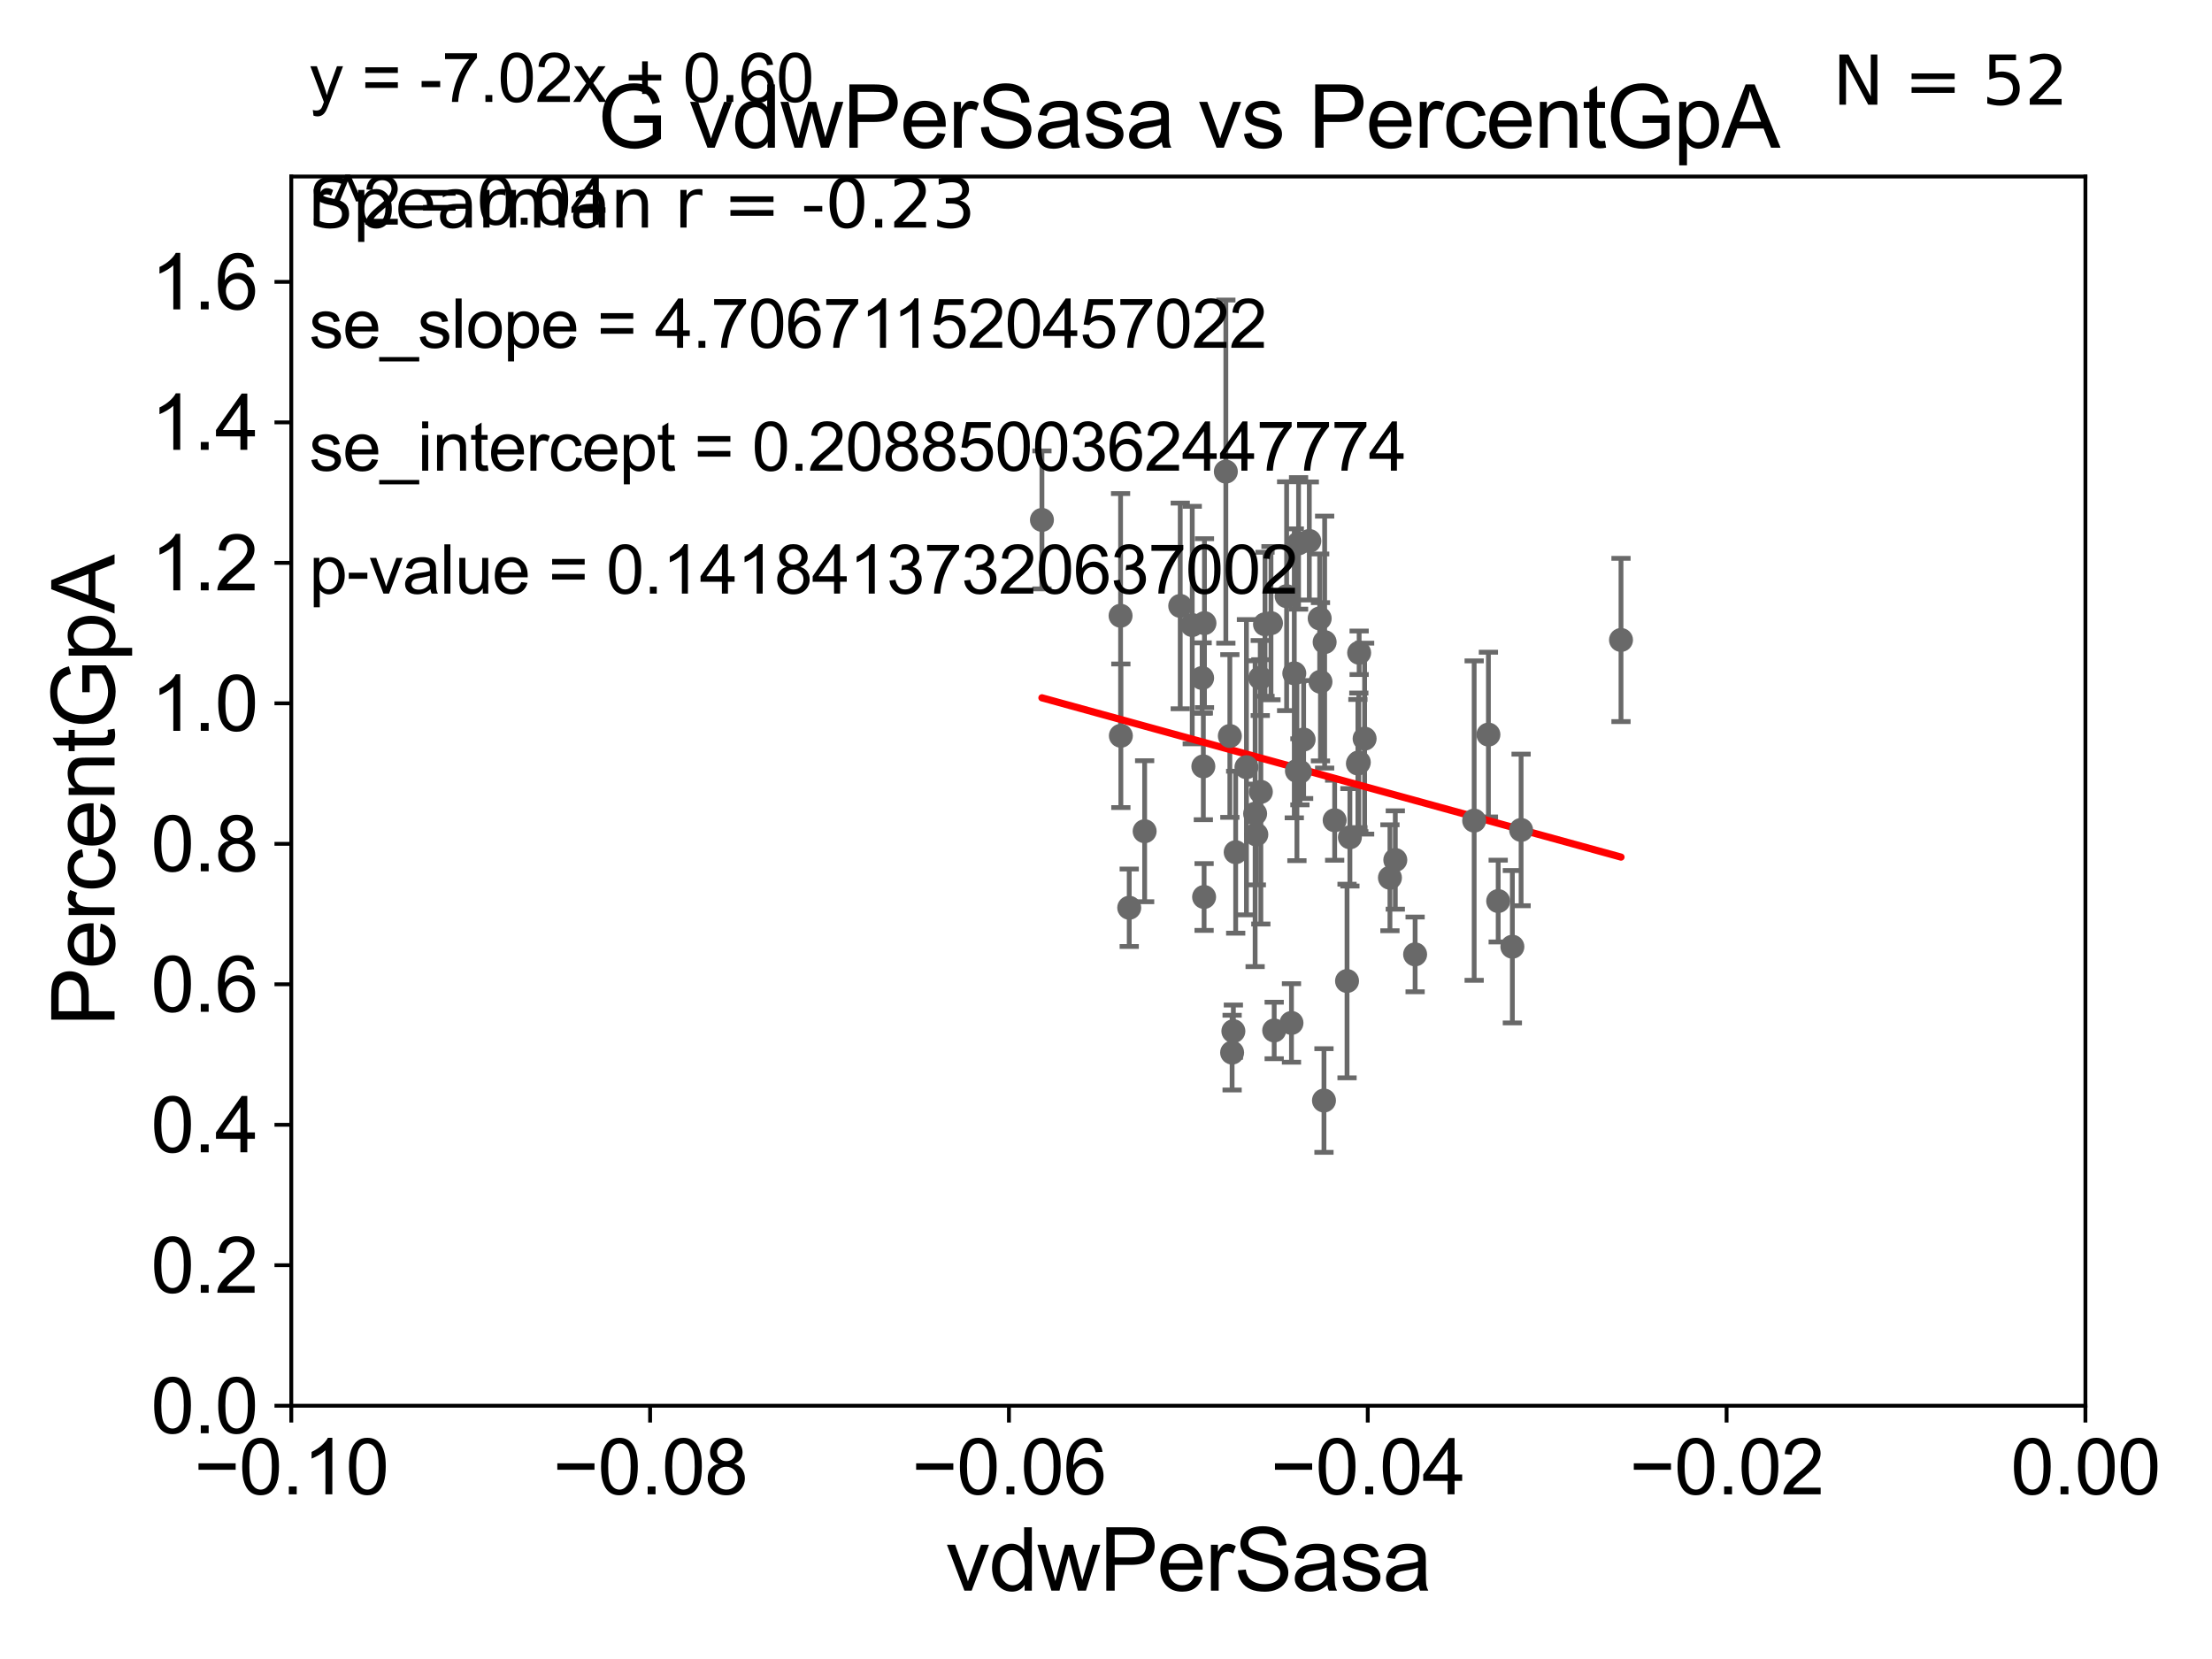 <?xml version="1.0" encoding="utf-8" standalone="no"?>
<!DOCTYPE svg PUBLIC "-//W3C//DTD SVG 1.1//EN"
  "http://www.w3.org/Graphics/SVG/1.1/DTD/svg11.dtd">
<svg xmlns:xlink="http://www.w3.org/1999/xlink" width="460.8pt" height="345.6pt" viewBox="0 0 460.8 345.6" xmlns="http://www.w3.org/2000/svg" version="1.1">
 <defs>
  <style type="text/css">*{stroke-linejoin: round; stroke-linecap: butt}</style>
 </defs>
 <g id="figure_1">
  <g id="patch_1">
   <path d="M 0 345.6 
L 460.8 345.6 
L 460.8 0 
L 0 0 
z
" style="fill: #ffffff"/>
  </g>
  <g id="axes_1">
   <g id="patch_2">
    <path d="M 60.68 292.84 
L 434.43 292.84 
L 434.43 36.775 
L 60.68 36.775 
z
" style="fill: #ffffff"/>
   </g>
   <g id="PathCollection_1">
    <defs>
     <path id="m5940f4733b" d="M 0 1.118 
C 0.297 1.118 0.581 1 0.791 0.791 
C 1 0.581 1.118 0.297 1.118 0 
C 1.118 -0.297 1 -0.581 0.791 -0.791 
C 0.581 -1 0.297 -1.118 0 -1.118 
C -0.297 -1.118 -0.581 -1 -0.791 -0.791 
C -1 -0.581 -1.118 -0.297 -1.118 0 
C -1.118 0.297 -1 0.581 -0.791 0.791 
C -0.581 1 -0.297 1.118 0 1.118 
z
" style="stroke: #696969"/>
    </defs>
    <g clip-path="url(#pce0834cf97)">
     <use xlink:href="#m5940f4733b" x="262.533" y="141.24" style="fill: #696969; stroke: #696969"/>
     <use xlink:href="#m5940f4733b" x="283.136" y="135.984" style="fill: #696969; stroke: #696969"/>
     <use xlink:href="#m5940f4733b" x="233.496" y="153.276" style="fill: #696969; stroke: #696969"/>
     <use xlink:href="#m5940f4733b" x="272.752" y="112.694" style="fill: #696969; stroke: #696969"/>
     <use xlink:href="#m5940f4733b" x="261.716" y="173.84" style="fill: #696969; stroke: #696969"/>
     <use xlink:href="#m5940f4733b" x="269.039" y="213.098" style="fill: #696969; stroke: #696969"/>
     <use xlink:href="#m5940f4733b" x="265.438" y="214.664" style="fill: #696969; stroke: #696969"/>
     <use xlink:href="#m5940f4733b" x="268.029" y="124.199" style="fill: #696969; stroke: #696969"/>
     <use xlink:href="#m5940f4733b" x="270.175" y="160.586" style="fill: #696969; stroke: #696969"/>
     <use xlink:href="#m5940f4733b" x="316.872" y="172.893" style="fill: #696969; stroke: #696969"/>
     <use xlink:href="#m5940f4733b" x="290.668" y="179.153" style="fill: #696969; stroke: #696969"/>
     <use xlink:href="#m5940f4733b" x="233.437" y="128.271" style="fill: #696969; stroke: #696969"/>
     <use xlink:href="#m5940f4733b" x="289.55" y="182.855" style="fill: #696969; stroke: #696969"/>
     <use xlink:href="#m5940f4733b" x="270.798" y="160.782" style="fill: #696969; stroke: #696969"/>
     <use xlink:href="#m5940f4733b" x="282.877" y="159.059" style="fill: #696969; stroke: #696969"/>
     <use xlink:href="#m5940f4733b" x="250.678" y="159.655" style="fill: #696969; stroke: #696969"/>
     <use xlink:href="#m5940f4733b" x="250.836" y="186.859" style="fill: #696969; stroke: #696969"/>
     <use xlink:href="#m5940f4733b" x="280.613" y="204.363" style="fill: #696969; stroke: #696969"/>
     <use xlink:href="#m5940f4733b" x="284.276" y="153.873" style="fill: #696969; stroke: #696969"/>
     <use xlink:href="#m5940f4733b" x="294.795" y="198.817" style="fill: #696969; stroke: #696969"/>
     <use xlink:href="#m5940f4733b" x="315.054" y="197.218" style="fill: #696969; stroke: #696969"/>
     <use xlink:href="#m5940f4733b" x="281.209" y="174.428" style="fill: #696969; stroke: #696969"/>
     <use xlink:href="#m5940f4733b" x="261.466" y="169.507" style="fill: #696969; stroke: #696969"/>
     <use xlink:href="#m5940f4733b" x="275.807" y="229.259" style="fill: #696969; stroke: #696969"/>
     <use xlink:href="#m5940f4733b" x="307.096" y="170.946" style="fill: #696969; stroke: #696969"/>
     <use xlink:href="#m5940f4733b" x="337.684" y="133.316" style="fill: #696969; stroke: #696969"/>
     <use xlink:href="#m5940f4733b" x="256.934" y="214.811" style="fill: #696969; stroke: #696969"/>
     <use xlink:href="#m5940f4733b" x="248.367" y="130.211" style="fill: #696969; stroke: #696969"/>
     <use xlink:href="#m5940f4733b" x="283.066" y="158.81" style="fill: #696969; stroke: #696969"/>
     <use xlink:href="#m5940f4733b" x="245.865" y="126.225" style="fill: #696969; stroke: #696969"/>
     <use xlink:href="#m5940f4733b" x="250.425" y="141.241" style="fill: #696969; stroke: #696969"/>
     <use xlink:href="#m5940f4733b" x="271.57" y="154.059" style="fill: #696969; stroke: #696969"/>
     <use xlink:href="#m5940f4733b" x="270.515" y="113.195" style="fill: #696969; stroke: #696969"/>
     <use xlink:href="#m5940f4733b" x="263.524" y="130.045" style="fill: #696969; stroke: #696969"/>
     <use xlink:href="#m5940f4733b" x="217.054" y="108.307" style="fill: #696969; stroke: #696969"/>
     <use xlink:href="#m5940f4733b" x="257.416" y="177.53" style="fill: #696969; stroke: #696969"/>
     <use xlink:href="#m5940f4733b" x="278.035" y="170.873" style="fill: #696969; stroke: #696969"/>
     <use xlink:href="#m5940f4733b" x="262.658" y="164.96" style="fill: #696969; stroke: #696969"/>
     <use xlink:href="#m5940f4733b" x="274.915" y="128.83" style="fill: #696969; stroke: #696969"/>
     <use xlink:href="#m5940f4733b" x="250.913" y="129.809" style="fill: #696969; stroke: #696969"/>
     <use xlink:href="#m5940f4733b" x="238.45" y="173.16" style="fill: #696969; stroke: #696969"/>
     <use xlink:href="#m5940f4733b" x="264.768" y="129.815" style="fill: #696969; stroke: #696969"/>
     <use xlink:href="#m5940f4733b" x="312.1" y="187.708" style="fill: #696969; stroke: #696969"/>
     <use xlink:href="#m5940f4733b" x="275.948" y="133.761" style="fill: #696969; stroke: #696969"/>
     <use xlink:href="#m5940f4733b" x="310.063" y="153.029" style="fill: #696969; stroke: #696969"/>
     <use xlink:href="#m5940f4733b" x="256.2" y="153.321" style="fill: #696969; stroke: #696969"/>
     <use xlink:href="#m5940f4733b" x="235.239" y="189.101" style="fill: #696969; stroke: #696969"/>
     <use xlink:href="#m5940f4733b" x="269.625" y="140.27" style="fill: #696969; stroke: #696969"/>
     <use xlink:href="#m5940f4733b" x="259.658" y="159.824" style="fill: #696969; stroke: #696969"/>
     <use xlink:href="#m5940f4733b" x="255.366" y="98.244" style="fill: #696969; stroke: #696969"/>
     <use xlink:href="#m5940f4733b" x="275.077" y="142.026" style="fill: #696969; stroke: #696969"/>
     <use xlink:href="#m5940f4733b" x="256.672" y="219.277" style="fill: #696969; stroke: #696969"/>
    </g>
   </g>
   <g id="matplotlib.axis_1">
    <g id="xtick_1">
     <g id="line2d_1">
      <defs>
       <path id="mcd25913c4f" d="M 0 0 
L 0 3.5 
" style="stroke: #000000; stroke-width: 0.8"/>
      </defs>
      <g>
       <use xlink:href="#mcd25913c4f" x="60.68" y="292.84" style="stroke: #000000; stroke-width: 0.8"/>
      </g>
     </g>
     <g id="text_1">
      <!-- −0.10 -->
      <g transform="translate(40.439 311.293)scale(0.16 -0.16)">
       <defs>
        <path id="ArialMT-2212" d="M 3381 1997 
L 356 1997 
L 356 2522 
L 3381 2522 
L 3381 1997 
z
" transform="scale(0.016)"/>
        <path id="ArialMT-30" d="M 266 2259 
Q 266 3072 433 3567 
Q 600 4063 929 4331 
Q 1259 4600 1759 4600 
Q 2128 4600 2406 4451 
Q 2684 4303 2865 4023 
Q 3047 3744 3150 3342 
Q 3253 2941 3253 2259 
Q 3253 1453 3087 958 
Q 2922 463 2592 192 
Q 2263 -78 1759 -78 
Q 1097 -78 719 397 
Q 266 969 266 2259 
z
M 844 2259 
Q 844 1131 1108 757 
Q 1372 384 1759 384 
Q 2147 384 2411 759 
Q 2675 1134 2675 2259 
Q 2675 3391 2411 3762 
Q 2147 4134 1753 4134 
Q 1366 4134 1134 3806 
Q 844 3388 844 2259 
z
" transform="scale(0.016)"/>
        <path id="ArialMT-2e" d="M 581 0 
L 581 641 
L 1222 641 
L 1222 0 
L 581 0 
z
" transform="scale(0.016)"/>
        <path id="ArialMT-31" d="M 2384 0 
L 1822 0 
L 1822 3584 
Q 1619 3391 1289 3197 
Q 959 3003 697 2906 
L 697 3450 
Q 1169 3672 1522 3987 
Q 1875 4303 2022 4600 
L 2384 4600 
L 2384 0 
z
" transform="scale(0.016)"/>
       </defs>
       <use xlink:href="#ArialMT-2212"/>
       <use xlink:href="#ArialMT-30" x="58.398"/>
       <use xlink:href="#ArialMT-2e" x="114.014"/>
       <use xlink:href="#ArialMT-31" x="141.797"/>
       <use xlink:href="#ArialMT-30" x="197.412"/>
      </g>
     </g>
    </g>
    <g id="xtick_2">
     <g id="line2d_2">
      <g>
       <use xlink:href="#mcd25913c4f" x="135.43" y="292.84" style="stroke: #000000; stroke-width: 0.8"/>
      </g>
     </g>
     <g id="text_2">
      <!-- −0.08 -->
      <g transform="translate(115.189 311.293)scale(0.16 -0.16)">
       <defs>
        <path id="ArialMT-38" d="M 1131 2484 
Q 781 2613 612 2850 
Q 444 3088 444 3419 
Q 444 3919 803 4259 
Q 1163 4600 1759 4600 
Q 2359 4600 2725 4251 
Q 3091 3903 3091 3403 
Q 3091 3084 2923 2848 
Q 2756 2613 2416 2484 
Q 2838 2347 3058 2040 
Q 3278 1734 3278 1309 
Q 3278 722 2862 322 
Q 2447 -78 1769 -78 
Q 1091 -78 675 323 
Q 259 725 259 1325 
Q 259 1772 486 2073 
Q 713 2375 1131 2484 
z
M 1019 3438 
Q 1019 3113 1228 2906 
Q 1438 2700 1772 2700 
Q 2097 2700 2305 2904 
Q 2513 3109 2513 3406 
Q 2513 3716 2298 3927 
Q 2084 4138 1766 4138 
Q 1444 4138 1231 3931 
Q 1019 3725 1019 3438 
z
M 838 1322 
Q 838 1081 952 856 
Q 1066 631 1291 507 
Q 1516 384 1775 384 
Q 2178 384 2440 643 
Q 2703 903 2703 1303 
Q 2703 1709 2433 1975 
Q 2163 2241 1756 2241 
Q 1359 2241 1098 1978 
Q 838 1716 838 1322 
z
" transform="scale(0.016)"/>
       </defs>
       <use xlink:href="#ArialMT-2212"/>
       <use xlink:href="#ArialMT-30" x="58.398"/>
       <use xlink:href="#ArialMT-2e" x="114.014"/>
       <use xlink:href="#ArialMT-30" x="141.797"/>
       <use xlink:href="#ArialMT-38" x="197.412"/>
      </g>
     </g>
    </g>
    <g id="xtick_3">
     <g id="line2d_3">
      <g>
       <use xlink:href="#mcd25913c4f" x="210.18" y="292.84" style="stroke: #000000; stroke-width: 0.8"/>
      </g>
     </g>
     <g id="text_3">
      <!-- −0.06 -->
      <g transform="translate(189.939 311.293)scale(0.16 -0.16)">
       <defs>
        <path id="ArialMT-36" d="M 3184 3459 
L 2625 3416 
Q 2550 3747 2413 3897 
Q 2184 4138 1850 4138 
Q 1581 4138 1378 3988 
Q 1113 3794 959 3422 
Q 806 3050 800 2363 
Q 1003 2672 1297 2822 
Q 1591 2972 1913 2972 
Q 2475 2972 2870 2558 
Q 3266 2144 3266 1488 
Q 3266 1056 3080 686 
Q 2894 316 2569 119 
Q 2244 -78 1831 -78 
Q 1128 -78 684 439 
Q 241 956 241 2144 
Q 241 3472 731 4075 
Q 1159 4600 1884 4600 
Q 2425 4600 2770 4297 
Q 3116 3994 3184 3459 
z
M 888 1484 
Q 888 1194 1011 928 
Q 1134 663 1356 523 
Q 1578 384 1822 384 
Q 2178 384 2434 671 
Q 2691 959 2691 1453 
Q 2691 1928 2437 2201 
Q 2184 2475 1800 2475 
Q 1419 2475 1153 2201 
Q 888 1928 888 1484 
z
" transform="scale(0.016)"/>
       </defs>
       <use xlink:href="#ArialMT-2212"/>
       <use xlink:href="#ArialMT-30" x="58.398"/>
       <use xlink:href="#ArialMT-2e" x="114.014"/>
       <use xlink:href="#ArialMT-30" x="141.797"/>
       <use xlink:href="#ArialMT-36" x="197.412"/>
      </g>
     </g>
    </g>
    <g id="xtick_4">
     <g id="line2d_4">
      <g>
       <use xlink:href="#mcd25913c4f" x="284.93" y="292.84" style="stroke: #000000; stroke-width: 0.8"/>
      </g>
     </g>
     <g id="text_4">
      <!-- −0.04 -->
      <g transform="translate(264.689 311.293)scale(0.16 -0.16)">
       <defs>
        <path id="ArialMT-34" d="M 2069 0 
L 2069 1097 
L 81 1097 
L 81 1613 
L 2172 4581 
L 2631 4581 
L 2631 1613 
L 3250 1613 
L 3250 1097 
L 2631 1097 
L 2631 0 
L 2069 0 
z
M 2069 1613 
L 2069 3678 
L 634 1613 
L 2069 1613 
z
" transform="scale(0.016)"/>
       </defs>
       <use xlink:href="#ArialMT-2212"/>
       <use xlink:href="#ArialMT-30" x="58.398"/>
       <use xlink:href="#ArialMT-2e" x="114.014"/>
       <use xlink:href="#ArialMT-30" x="141.797"/>
       <use xlink:href="#ArialMT-34" x="197.412"/>
      </g>
     </g>
    </g>
    <g id="xtick_5">
     <g id="line2d_5">
      <g>
       <use xlink:href="#mcd25913c4f" x="359.68" y="292.84" style="stroke: #000000; stroke-width: 0.8"/>
      </g>
     </g>
     <g id="text_5">
      <!-- −0.02 -->
      <g transform="translate(339.439 311.293)scale(0.16 -0.16)">
       <defs>
        <path id="ArialMT-32" d="M 3222 541 
L 3222 0 
L 194 0 
Q 188 203 259 391 
Q 375 700 629 1000 
Q 884 1300 1366 1694 
Q 2113 2306 2375 2664 
Q 2638 3022 2638 3341 
Q 2638 3675 2398 3904 
Q 2159 4134 1775 4134 
Q 1369 4134 1125 3890 
Q 881 3647 878 3216 
L 300 3275 
Q 359 3922 746 4261 
Q 1134 4600 1788 4600 
Q 2447 4600 2831 4234 
Q 3216 3869 3216 3328 
Q 3216 3053 3103 2787 
Q 2991 2522 2730 2228 
Q 2469 1934 1863 1422 
Q 1356 997 1212 845 
Q 1069 694 975 541 
L 3222 541 
z
" transform="scale(0.016)"/>
       </defs>
       <use xlink:href="#ArialMT-2212"/>
       <use xlink:href="#ArialMT-30" x="58.398"/>
       <use xlink:href="#ArialMT-2e" x="114.014"/>
       <use xlink:href="#ArialMT-30" x="141.797"/>
       <use xlink:href="#ArialMT-32" x="197.412"/>
      </g>
     </g>
    </g>
    <g id="xtick_6">
     <g id="line2d_6">
      <g>
       <use xlink:href="#mcd25913c4f" x="434.43" y="292.84" style="stroke: #000000; stroke-width: 0.8"/>
      </g>
     </g>
     <g id="text_6">
      <!-- 0.00 -->
      <g transform="translate(418.861 311.293)scale(0.16 -0.16)">
       <use xlink:href="#ArialMT-30"/>
       <use xlink:href="#ArialMT-2e" x="55.615"/>
       <use xlink:href="#ArialMT-30" x="83.398"/>
       <use xlink:href="#ArialMT-30" x="139.014"/>
      </g>
     </g>
    </g>
    <g id="text_7">
     <!-- vdwPerSasa -->
     <g transform="translate(197.033 331.357)scale(0.18 -0.18)">
      <defs>
       <path id="ArialMT-76" d="M 1344 0 
L 81 3319 
L 675 3319 
L 1388 1331 
Q 1503 1009 1600 663 
Q 1675 925 1809 1294 
L 2547 3319 
L 3125 3319 
L 1869 0 
L 1344 0 
z
" transform="scale(0.016)"/>
       <path id="ArialMT-64" d="M 2575 0 
L 2575 419 
Q 2259 -75 1647 -75 
Q 1250 -75 917 144 
Q 584 363 401 755 
Q 219 1147 219 1656 
Q 219 2153 384 2558 
Q 550 2963 881 3178 
Q 1213 3394 1622 3394 
Q 1922 3394 2156 3267 
Q 2391 3141 2538 2938 
L 2538 4581 
L 3097 4581 
L 3097 0 
L 2575 0 
z
M 797 1656 
Q 797 1019 1065 703 
Q 1334 388 1700 388 
Q 2069 388 2326 689 
Q 2584 991 2584 1609 
Q 2584 2291 2321 2609 
Q 2059 2928 1675 2928 
Q 1300 2928 1048 2622 
Q 797 2316 797 1656 
z
" transform="scale(0.016)"/>
       <path id="ArialMT-77" d="M 1034 0 
L 19 3319 
L 600 3319 
L 1128 1403 
L 1325 691 
Q 1338 744 1497 1375 
L 2025 3319 
L 2603 3319 
L 3100 1394 
L 3266 759 
L 3456 1400 
L 4025 3319 
L 4572 3319 
L 3534 0 
L 2950 0 
L 2422 1988 
L 2294 2553 
L 1622 0 
L 1034 0 
z
" transform="scale(0.016)"/>
       <path id="ArialMT-50" d="M 494 0 
L 494 4581 
L 2222 4581 
Q 2678 4581 2919 4538 
Q 3256 4481 3484 4323 
Q 3713 4166 3852 3881 
Q 3991 3597 3991 3256 
Q 3991 2672 3619 2267 
Q 3247 1863 2275 1863 
L 1100 1863 
L 1100 0 
L 494 0 
z
M 1100 2403 
L 2284 2403 
Q 2872 2403 3119 2622 
Q 3366 2841 3366 3238 
Q 3366 3525 3220 3729 
Q 3075 3934 2838 4000 
Q 2684 4041 2272 4041 
L 1100 4041 
L 1100 2403 
z
" transform="scale(0.016)"/>
       <path id="ArialMT-65" d="M 2694 1069 
L 3275 997 
Q 3138 488 2766 206 
Q 2394 -75 1816 -75 
Q 1088 -75 661 373 
Q 234 822 234 1631 
Q 234 2469 665 2931 
Q 1097 3394 1784 3394 
Q 2450 3394 2872 2941 
Q 3294 2488 3294 1666 
Q 3294 1616 3291 1516 
L 816 1516 
Q 847 969 1125 678 
Q 1403 388 1819 388 
Q 2128 388 2347 550 
Q 2566 713 2694 1069 
z
M 847 1978 
L 2700 1978 
Q 2663 2397 2488 2606 
Q 2219 2931 1791 2931 
Q 1403 2931 1139 2672 
Q 875 2413 847 1978 
z
" transform="scale(0.016)"/>
       <path id="ArialMT-72" d="M 416 0 
L 416 3319 
L 922 3319 
L 922 2816 
Q 1116 3169 1280 3281 
Q 1444 3394 1641 3394 
Q 1925 3394 2219 3213 
L 2025 2691 
Q 1819 2813 1613 2813 
Q 1428 2813 1281 2702 
Q 1134 2591 1072 2394 
Q 978 2094 978 1738 
L 978 0 
L 416 0 
z
" transform="scale(0.016)"/>
       <path id="ArialMT-53" d="M 288 1472 
L 859 1522 
Q 900 1178 1048 958 
Q 1197 738 1509 602 
Q 1822 466 2213 466 
Q 2559 466 2825 569 
Q 3091 672 3220 851 
Q 3350 1031 3350 1244 
Q 3350 1459 3225 1620 
Q 3100 1781 2813 1891 
Q 2628 1963 1997 2114 
Q 1366 2266 1113 2400 
Q 784 2572 623 2826 
Q 463 3081 463 3397 
Q 463 3744 659 4045 
Q 856 4347 1234 4503 
Q 1613 4659 2075 4659 
Q 2584 4659 2973 4495 
Q 3363 4331 3572 4012 
Q 3781 3694 3797 3291 
L 3216 3247 
Q 3169 3681 2898 3903 
Q 2628 4125 2100 4125 
Q 1550 4125 1298 3923 
Q 1047 3722 1047 3438 
Q 1047 3191 1225 3031 
Q 1400 2872 2139 2705 
Q 2878 2538 3153 2413 
Q 3553 2228 3743 1945 
Q 3934 1663 3934 1294 
Q 3934 928 3725 604 
Q 3516 281 3123 101 
Q 2731 -78 2241 -78 
Q 1619 -78 1198 103 
Q 778 284 539 648 
Q 300 1013 288 1472 
z
" transform="scale(0.016)"/>
       <path id="ArialMT-61" d="M 2588 409 
Q 2275 144 1986 34 
Q 1697 -75 1366 -75 
Q 819 -75 525 192 
Q 231 459 231 875 
Q 231 1119 342 1320 
Q 453 1522 633 1644 
Q 813 1766 1038 1828 
Q 1203 1872 1538 1913 
Q 2219 1994 2541 2106 
Q 2544 2222 2544 2253 
Q 2544 2597 2384 2738 
Q 2169 2928 1744 2928 
Q 1347 2928 1158 2789 
Q 969 2650 878 2297 
L 328 2372 
Q 403 2725 575 2942 
Q 747 3159 1072 3276 
Q 1397 3394 1825 3394 
Q 2250 3394 2515 3294 
Q 2781 3194 2906 3042 
Q 3031 2891 3081 2659 
Q 3109 2516 3109 2141 
L 3109 1391 
Q 3109 606 3145 398 
Q 3181 191 3288 0 
L 2700 0 
Q 2613 175 2588 409 
z
M 2541 1666 
Q 2234 1541 1622 1453 
Q 1275 1403 1131 1340 
Q 988 1278 909 1158 
Q 831 1038 831 891 
Q 831 666 1001 516 
Q 1172 366 1500 366 
Q 1825 366 2078 508 
Q 2331 650 2450 897 
Q 2541 1088 2541 1459 
L 2541 1666 
z
" transform="scale(0.016)"/>
       <path id="ArialMT-73" d="M 197 991 
L 753 1078 
Q 800 744 1014 566 
Q 1228 388 1613 388 
Q 2000 388 2187 545 
Q 2375 703 2375 916 
Q 2375 1106 2209 1216 
Q 2094 1291 1634 1406 
Q 1016 1563 777 1677 
Q 538 1791 414 1992 
Q 291 2194 291 2438 
Q 291 2659 392 2848 
Q 494 3038 669 3163 
Q 800 3259 1026 3326 
Q 1253 3394 1513 3394 
Q 1903 3394 2198 3281 
Q 2494 3169 2634 2976 
Q 2775 2784 2828 2463 
L 2278 2388 
Q 2241 2644 2061 2787 
Q 1881 2931 1553 2931 
Q 1166 2931 1000 2803 
Q 834 2675 834 2503 
Q 834 2394 903 2306 
Q 972 2216 1119 2156 
Q 1203 2125 1616 2013 
Q 2213 1853 2448 1751 
Q 2684 1650 2818 1456 
Q 2953 1263 2953 975 
Q 2953 694 2789 445 
Q 2625 197 2315 61 
Q 2006 -75 1616 -75 
Q 969 -75 630 194 
Q 291 463 197 991 
z
" transform="scale(0.016)"/>
      </defs>
      <use xlink:href="#ArialMT-76"/>
      <use xlink:href="#ArialMT-64" x="50"/>
      <use xlink:href="#ArialMT-77" x="105.615"/>
      <use xlink:href="#ArialMT-50" x="177.832"/>
      <use xlink:href="#ArialMT-65" x="244.531"/>
      <use xlink:href="#ArialMT-72" x="300.146"/>
      <use xlink:href="#ArialMT-53" x="333.447"/>
      <use xlink:href="#ArialMT-61" x="400.146"/>
      <use xlink:href="#ArialMT-73" x="455.762"/>
      <use xlink:href="#ArialMT-61" x="505.762"/>
     </g>
    </g>
   </g>
   <g id="matplotlib.axis_2">
    <g id="ytick_1">
     <g id="line2d_7">
      <defs>
       <path id="m55594af775" d="M 0 0 
L -3.5 0 
" style="stroke: #000000; stroke-width: 0.8"/>
      </defs>
      <g>
       <use xlink:href="#m55594af775" x="60.68" y="292.84" style="stroke: #000000; stroke-width: 0.8"/>
      </g>
     </g>
     <g id="text_8">
      <!-- 0.0 -->
      <g transform="translate(31.44 298.566)scale(0.16 -0.16)">
       <use xlink:href="#ArialMT-30"/>
       <use xlink:href="#ArialMT-2e" x="55.615"/>
       <use xlink:href="#ArialMT-30" x="83.398"/>
      </g>
     </g>
    </g>
    <g id="ytick_2">
     <g id="line2d_8">
      <g>
       <use xlink:href="#m55594af775" x="60.68" y="263.575" style="stroke: #000000; stroke-width: 0.8"/>
      </g>
     </g>
     <g id="text_9">
      <!-- 0.2 -->
      <g transform="translate(31.44 269.302)scale(0.16 -0.16)">
       <use xlink:href="#ArialMT-30"/>
       <use xlink:href="#ArialMT-2e" x="55.615"/>
       <use xlink:href="#ArialMT-32" x="83.398"/>
      </g>
     </g>
    </g>
    <g id="ytick_3">
     <g id="line2d_9">
      <g>
       <use xlink:href="#m55594af775" x="60.68" y="234.311" style="stroke: #000000; stroke-width: 0.8"/>
      </g>
     </g>
     <g id="text_10">
      <!-- 0.4 -->
      <g transform="translate(31.44 240.037)scale(0.16 -0.16)">
       <use xlink:href="#ArialMT-30"/>
       <use xlink:href="#ArialMT-2e" x="55.615"/>
       <use xlink:href="#ArialMT-34" x="83.398"/>
      </g>
     </g>
    </g>
    <g id="ytick_4">
     <g id="line2d_10">
      <g>
       <use xlink:href="#m55594af775" x="60.68" y="205.046" style="stroke: #000000; stroke-width: 0.8"/>
      </g>
     </g>
     <g id="text_11">
      <!-- 0.6 -->
      <g transform="translate(31.44 210.772)scale(0.16 -0.16)">
       <use xlink:href="#ArialMT-30"/>
       <use xlink:href="#ArialMT-2e" x="55.615"/>
       <use xlink:href="#ArialMT-36" x="83.398"/>
      </g>
     </g>
    </g>
    <g id="ytick_5">
     <g id="line2d_11">
      <g>
       <use xlink:href="#m55594af775" x="60.68" y="175.782" style="stroke: #000000; stroke-width: 0.8"/>
      </g>
     </g>
     <g id="text_12">
      <!-- 0.8 -->
      <g transform="translate(31.44 181.508)scale(0.16 -0.16)">
       <use xlink:href="#ArialMT-30"/>
       <use xlink:href="#ArialMT-2e" x="55.615"/>
       <use xlink:href="#ArialMT-38" x="83.398"/>
      </g>
     </g>
    </g>
    <g id="ytick_6">
     <g id="line2d_12">
      <g>
       <use xlink:href="#m55594af775" x="60.68" y="146.517" style="stroke: #000000; stroke-width: 0.8"/>
      </g>
     </g>
     <g id="text_13">
      <!-- 1.0 -->
      <g transform="translate(31.44 152.243)scale(0.16 -0.16)">
       <use xlink:href="#ArialMT-31"/>
       <use xlink:href="#ArialMT-2e" x="55.615"/>
       <use xlink:href="#ArialMT-30" x="83.398"/>
      </g>
     </g>
    </g>
    <g id="ytick_7">
     <g id="line2d_13">
      <g>
       <use xlink:href="#m55594af775" x="60.68" y="117.252" style="stroke: #000000; stroke-width: 0.8"/>
      </g>
     </g>
     <g id="text_14">
      <!-- 1.2 -->
      <g transform="translate(31.44 122.979)scale(0.16 -0.16)">
       <use xlink:href="#ArialMT-31"/>
       <use xlink:href="#ArialMT-2e" x="55.615"/>
       <use xlink:href="#ArialMT-32" x="83.398"/>
      </g>
     </g>
    </g>
    <g id="ytick_8">
     <g id="line2d_14">
      <g>
       <use xlink:href="#m55594af775" x="60.68" y="87.988" style="stroke: #000000; stroke-width: 0.8"/>
      </g>
     </g>
     <g id="text_15">
      <!-- 1.4 -->
      <g transform="translate(31.44 93.714)scale(0.16 -0.16)">
       <use xlink:href="#ArialMT-31"/>
       <use xlink:href="#ArialMT-2e" x="55.615"/>
       <use xlink:href="#ArialMT-34" x="83.398"/>
      </g>
     </g>
    </g>
    <g id="ytick_9">
     <g id="line2d_15">
      <g>
       <use xlink:href="#m55594af775" x="60.68" y="58.723" style="stroke: #000000; stroke-width: 0.8"/>
      </g>
     </g>
     <g id="text_16">
      <!-- 1.6 -->
      <g transform="translate(31.44 64.45)scale(0.16 -0.16)">
       <use xlink:href="#ArialMT-31"/>
       <use xlink:href="#ArialMT-2e" x="55.615"/>
       <use xlink:href="#ArialMT-36" x="83.398"/>
      </g>
     </g>
    </g>
    <g id="text_17">
     <!-- PercentGpA -->
     <g transform="translate(23.863 213.831)rotate(-90)scale(0.18 -0.18)">
      <defs>
       <path id="ArialMT-63" d="M 2588 1216 
L 3141 1144 
Q 3050 572 2676 248 
Q 2303 -75 1759 -75 
Q 1078 -75 664 370 
Q 250 816 250 1647 
Q 250 2184 428 2587 
Q 606 2991 970 3192 
Q 1334 3394 1763 3394 
Q 2303 3394 2647 3120 
Q 2991 2847 3088 2344 
L 2541 2259 
Q 2463 2594 2264 2762 
Q 2066 2931 1784 2931 
Q 1359 2931 1093 2626 
Q 828 2322 828 1663 
Q 828 994 1084 691 
Q 1341 388 1753 388 
Q 2084 388 2306 591 
Q 2528 794 2588 1216 
z
" transform="scale(0.016)"/>
       <path id="ArialMT-6e" d="M 422 0 
L 422 3319 
L 928 3319 
L 928 2847 
Q 1294 3394 1984 3394 
Q 2284 3394 2536 3286 
Q 2788 3178 2913 3003 
Q 3038 2828 3088 2588 
Q 3119 2431 3119 2041 
L 3119 0 
L 2556 0 
L 2556 2019 
Q 2556 2363 2490 2533 
Q 2425 2703 2258 2804 
Q 2091 2906 1866 2906 
Q 1506 2906 1245 2678 
Q 984 2450 984 1813 
L 984 0 
L 422 0 
z
" transform="scale(0.016)"/>
       <path id="ArialMT-74" d="M 1650 503 
L 1731 6 
Q 1494 -44 1306 -44 
Q 1000 -44 831 53 
Q 663 150 594 308 
Q 525 466 525 972 
L 525 2881 
L 113 2881 
L 113 3319 
L 525 3319 
L 525 4141 
L 1084 4478 
L 1084 3319 
L 1650 3319 
L 1650 2881 
L 1084 2881 
L 1084 941 
Q 1084 700 1114 631 
Q 1144 563 1211 522 
Q 1278 481 1403 481 
Q 1497 481 1650 503 
z
" transform="scale(0.016)"/>
       <path id="ArialMT-47" d="M 2638 1797 
L 2638 2334 
L 4578 2338 
L 4578 638 
Q 4131 281 3656 101 
Q 3181 -78 2681 -78 
Q 2006 -78 1454 211 
Q 903 500 622 1047 
Q 341 1594 341 2269 
Q 341 2938 620 3517 
Q 900 4097 1425 4378 
Q 1950 4659 2634 4659 
Q 3131 4659 3532 4498 
Q 3934 4338 4162 4050 
Q 4391 3763 4509 3300 
L 3963 3150 
Q 3859 3500 3706 3700 
Q 3553 3900 3268 4020 
Q 2984 4141 2638 4141 
Q 2222 4141 1919 4014 
Q 1616 3888 1430 3681 
Q 1244 3475 1141 3228 
Q 966 2803 966 2306 
Q 966 1694 1177 1281 
Q 1388 869 1791 669 
Q 2194 469 2647 469 
Q 3041 469 3416 620 
Q 3791 772 3984 944 
L 3984 1797 
L 2638 1797 
z
" transform="scale(0.016)"/>
       <path id="ArialMT-70" d="M 422 -1272 
L 422 3319 
L 934 3319 
L 934 2888 
Q 1116 3141 1344 3267 
Q 1572 3394 1897 3394 
Q 2322 3394 2647 3175 
Q 2972 2956 3137 2557 
Q 3303 2159 3303 1684 
Q 3303 1175 3120 767 
Q 2938 359 2589 142 
Q 2241 -75 1856 -75 
Q 1575 -75 1351 44 
Q 1128 163 984 344 
L 984 -1272 
L 422 -1272 
z
M 931 1641 
Q 931 1000 1190 694 
Q 1450 388 1819 388 
Q 2194 388 2461 705 
Q 2728 1022 2728 1688 
Q 2728 2322 2467 2637 
Q 2206 2953 1844 2953 
Q 1484 2953 1207 2617 
Q 931 2281 931 1641 
z
" transform="scale(0.016)"/>
       <path id="ArialMT-41" d="M -9 0 
L 1750 4581 
L 2403 4581 
L 4278 0 
L 3588 0 
L 3053 1388 
L 1138 1388 
L 634 0 
L -9 0 
z
M 1313 1881 
L 2866 1881 
L 2388 3150 
Q 2169 3728 2063 4100 
Q 1975 3659 1816 3225 
L 1313 1881 
z
" transform="scale(0.016)"/>
      </defs>
      <use xlink:href="#ArialMT-50"/>
      <use xlink:href="#ArialMT-65" x="66.699"/>
      <use xlink:href="#ArialMT-72" x="122.314"/>
      <use xlink:href="#ArialMT-63" x="155.615"/>
      <use xlink:href="#ArialMT-65" x="205.615"/>
      <use xlink:href="#ArialMT-6e" x="261.23"/>
      <use xlink:href="#ArialMT-74" x="316.846"/>
      <use xlink:href="#ArialMT-47" x="344.629"/>
      <use xlink:href="#ArialMT-70" x="422.412"/>
      <use xlink:href="#ArialMT-41" x="478.027"/>
     </g>
    </g>
   </g>
   <g id="LineCollection_1">
    <path d="M 262.533 149.056 
L 262.533 133.425 
" clip-path="url(#pce0834cf97)" style="fill: none; stroke: #696969"/>
    <path d="M 283.136 140.52 
L 283.136 131.448 
" clip-path="url(#pce0834cf97)" style="fill: none; stroke: #696969"/>
    <path d="M 233.496 168.229 
L 233.496 138.323 
" clip-path="url(#pce0834cf97)" style="fill: none; stroke: #696969"/>
    <path d="M 272.752 124.987 
L 272.752 100.401 
" clip-path="url(#pce0834cf97)" style="fill: none; stroke: #696969"/>
    <path d="M 261.716 184.335 
L 261.716 163.345 
" clip-path="url(#pce0834cf97)" style="fill: none; stroke: #696969"/>
    <path d="M 269.039 221.275 
L 269.039 204.922 
" clip-path="url(#pce0834cf97)" style="fill: none; stroke: #696969"/>
    <path d="M 265.438 220.552 
L 265.438 208.777 
" clip-path="url(#pce0834cf97)" style="fill: none; stroke: #696969"/>
    <path d="M 268.029 148.034 
L 268.029 100.364 
" clip-path="url(#pce0834cf97)" style="fill: none; stroke: #696969"/>
    <path d="M 270.175 179.29 
L 270.175 141.882 
" clip-path="url(#pce0834cf97)" style="fill: none; stroke: #696969"/>
    <path d="M 316.872 188.684 
L 316.872 157.102 
" clip-path="url(#pce0834cf97)" style="fill: none; stroke: #696969"/>
    <path d="M 290.668 189.393 
L 290.668 168.912 
" clip-path="url(#pce0834cf97)" style="fill: none; stroke: #696969"/>
    <path d="M 233.437 153.721 
L 233.437 102.821 
" clip-path="url(#pce0834cf97)" style="fill: none; stroke: #696969"/>
    <path d="M 289.55 193.889 
L 289.55 171.821 
" clip-path="url(#pce0834cf97)" style="fill: none; stroke: #696969"/>
    <path d="M 270.798 167.666 
L 270.798 153.898 
" clip-path="url(#pce0834cf97)" style="fill: none; stroke: #696969"/>
    <path d="M 282.877 172.405 
L 282.877 145.712 
" clip-path="url(#pce0834cf97)" style="fill: none; stroke: #696969"/>
    <path d="M 250.678 170.762 
L 250.678 148.549 
" clip-path="url(#pce0834cf97)" style="fill: none; stroke: #696969"/>
    <path d="M 250.836 193.819 
L 250.836 179.899 
" clip-path="url(#pce0834cf97)" style="fill: none; stroke: #696969"/>
    <path d="M 280.613 224.535 
L 280.613 184.191 
" clip-path="url(#pce0834cf97)" style="fill: none; stroke: #696969"/>
    <path d="M 284.276 173.761 
L 284.276 133.985 
" clip-path="url(#pce0834cf97)" style="fill: none; stroke: #696969"/>
    <path d="M 294.795 206.602 
L 294.795 191.033 
" clip-path="url(#pce0834cf97)" style="fill: none; stroke: #696969"/>
    <path d="M 315.054 213.092 
L 315.054 181.345 
" clip-path="url(#pce0834cf97)" style="fill: none; stroke: #696969"/>
    <path d="M 281.209 184.578 
L 281.209 164.278 
" clip-path="url(#pce0834cf97)" style="fill: none; stroke: #696969"/>
    <path d="M 261.466 201.362 
L 261.466 137.652 
" clip-path="url(#pce0834cf97)" style="fill: none; stroke: #696969"/>
    <path d="M 275.807 240.051 
L 275.807 218.466 
" clip-path="url(#pce0834cf97)" style="fill: none; stroke: #696969"/>
    <path d="M 307.096 204.216 
L 307.096 137.675 
" clip-path="url(#pce0834cf97)" style="fill: none; stroke: #696969"/>
    <path d="M 337.684 150.319 
L 337.684 116.313 
" clip-path="url(#pce0834cf97)" style="fill: none; stroke: #696969"/>
    <path d="M 256.934 220.259 
L 256.934 209.363 
" clip-path="url(#pce0834cf97)" style="fill: none; stroke: #696969"/>
    <path d="M 248.367 154.95 
L 248.367 105.473 
" clip-path="url(#pce0834cf97)" style="fill: none; stroke: #696969"/>
    <path d="M 283.066 173.248 
L 283.066 144.373 
" clip-path="url(#pce0834cf97)" style="fill: none; stroke: #696969"/>
    <path d="M 245.865 147.644 
L 245.865 104.806 
" clip-path="url(#pce0834cf97)" style="fill: none; stroke: #696969"/>
    <path d="M 250.425 148.57 
L 250.425 133.913 
" clip-path="url(#pce0834cf97)" style="fill: none; stroke: #696969"/>
    <path d="M 271.57 166.344 
L 271.57 141.774 
" clip-path="url(#pce0834cf97)" style="fill: none; stroke: #696969"/>
    <path d="M 270.515 126.9 
L 270.515 99.49 
" clip-path="url(#pce0834cf97)" style="fill: none; stroke: #696969"/>
    <path d="M 263.524 145.04 
L 263.524 115.05 
" clip-path="url(#pce0834cf97)" style="fill: none; stroke: #696969"/>
    <path d="M 217.054 122.681 
L 217.054 93.933 
" clip-path="url(#pce0834cf97)" style="fill: none; stroke: #696969"/>
    <path d="M 257.416 194.397 
L 257.416 160.662 
" clip-path="url(#pce0834cf97)" style="fill: none; stroke: #696969"/>
    <path d="M 278.035 179.204 
L 278.035 162.542 
" clip-path="url(#pce0834cf97)" style="fill: none; stroke: #696969"/>
    <path d="M 262.658 192.492 
L 262.658 137.428 
" clip-path="url(#pce0834cf97)" style="fill: none; stroke: #696969"/>
    <path d="M 274.915 142.256 
L 274.915 115.404 
" clip-path="url(#pce0834cf97)" style="fill: none; stroke: #696969"/>
    <path d="M 250.913 147.398 
L 250.913 112.22 
" clip-path="url(#pce0834cf97)" style="fill: none; stroke: #696969"/>
    <path d="M 238.45 187.848 
L 238.45 158.473 
" clip-path="url(#pce0834cf97)" style="fill: none; stroke: #696969"/>
    <path d="M 264.768 145.774 
L 264.768 113.856 
" clip-path="url(#pce0834cf97)" style="fill: none; stroke: #696969"/>
    <path d="M 312.1 196.225 
L 312.1 179.191 
" clip-path="url(#pce0834cf97)" style="fill: none; stroke: #696969"/>
    <path d="M 275.948 160.002 
L 275.948 107.521 
" clip-path="url(#pce0834cf97)" style="fill: none; stroke: #696969"/>
    <path d="M 310.063 170.188 
L 310.063 135.87 
" clip-path="url(#pce0834cf97)" style="fill: none; stroke: #696969"/>
    <path d="M 256.2 170.269 
L 256.2 136.372 
" clip-path="url(#pce0834cf97)" style="fill: none; stroke: #696969"/>
    <path d="M 235.239 197.169 
L 235.239 181.032 
" clip-path="url(#pce0834cf97)" style="fill: none; stroke: #696969"/>
    <path d="M 269.625 170.369 
L 269.625 110.171 
" clip-path="url(#pce0834cf97)" style="fill: none; stroke: #696969"/>
    <path d="M 259.658 190.579 
L 259.658 129.068 
" clip-path="url(#pce0834cf97)" style="fill: none; stroke: #696969"/>
    <path d="M 255.366 133.986 
L 255.366 62.503 
" clip-path="url(#pce0834cf97)" style="fill: none; stroke: #696969"/>
    <path d="M 275.077 158.513 
L 275.077 125.539 
" clip-path="url(#pce0834cf97)" style="fill: none; stroke: #696969"/>
    <path d="M 256.672 227.063 
L 256.672 211.491 
" clip-path="url(#pce0834cf97)" style="fill: none; stroke: #696969"/>
   </g>
   <g id="line2d_16">
    <defs>
     <path id="mab8f3a7ba8" d="M 2 0 
L -2 -0 
" style="stroke: #696969"/>
    </defs>
    <g clip-path="url(#pce0834cf97)">
     <use xlink:href="#mab8f3a7ba8" x="262.533" y="149.056" style="fill: #696969; stroke: #696969"/>
     <use xlink:href="#mab8f3a7ba8" x="283.136" y="140.52" style="fill: #696969; stroke: #696969"/>
     <use xlink:href="#mab8f3a7ba8" x="233.496" y="168.229" style="fill: #696969; stroke: #696969"/>
     <use xlink:href="#mab8f3a7ba8" x="272.752" y="124.987" style="fill: #696969; stroke: #696969"/>
     <use xlink:href="#mab8f3a7ba8" x="261.716" y="184.335" style="fill: #696969; stroke: #696969"/>
     <use xlink:href="#mab8f3a7ba8" x="269.039" y="221.275" style="fill: #696969; stroke: #696969"/>
     <use xlink:href="#mab8f3a7ba8" x="265.438" y="220.552" style="fill: #696969; stroke: #696969"/>
     <use xlink:href="#mab8f3a7ba8" x="268.029" y="148.034" style="fill: #696969; stroke: #696969"/>
     <use xlink:href="#mab8f3a7ba8" x="270.175" y="179.29" style="fill: #696969; stroke: #696969"/>
     <use xlink:href="#mab8f3a7ba8" x="316.872" y="188.684" style="fill: #696969; stroke: #696969"/>
     <use xlink:href="#mab8f3a7ba8" x="290.668" y="189.393" style="fill: #696969; stroke: #696969"/>
     <use xlink:href="#mab8f3a7ba8" x="233.437" y="153.721" style="fill: #696969; stroke: #696969"/>
     <use xlink:href="#mab8f3a7ba8" x="289.55" y="193.889" style="fill: #696969; stroke: #696969"/>
     <use xlink:href="#mab8f3a7ba8" x="270.798" y="167.666" style="fill: #696969; stroke: #696969"/>
     <use xlink:href="#mab8f3a7ba8" x="282.877" y="172.405" style="fill: #696969; stroke: #696969"/>
     <use xlink:href="#mab8f3a7ba8" x="250.678" y="170.762" style="fill: #696969; stroke: #696969"/>
     <use xlink:href="#mab8f3a7ba8" x="250.836" y="193.819" style="fill: #696969; stroke: #696969"/>
     <use xlink:href="#mab8f3a7ba8" x="280.613" y="224.535" style="fill: #696969; stroke: #696969"/>
     <use xlink:href="#mab8f3a7ba8" x="284.276" y="173.761" style="fill: #696969; stroke: #696969"/>
     <use xlink:href="#mab8f3a7ba8" x="294.795" y="206.602" style="fill: #696969; stroke: #696969"/>
     <use xlink:href="#mab8f3a7ba8" x="315.054" y="213.092" style="fill: #696969; stroke: #696969"/>
     <use xlink:href="#mab8f3a7ba8" x="281.209" y="184.578" style="fill: #696969; stroke: #696969"/>
     <use xlink:href="#mab8f3a7ba8" x="261.466" y="201.362" style="fill: #696969; stroke: #696969"/>
     <use xlink:href="#mab8f3a7ba8" x="275.807" y="240.051" style="fill: #696969; stroke: #696969"/>
     <use xlink:href="#mab8f3a7ba8" x="307.096" y="204.216" style="fill: #696969; stroke: #696969"/>
     <use xlink:href="#mab8f3a7ba8" x="337.684" y="150.319" style="fill: #696969; stroke: #696969"/>
     <use xlink:href="#mab8f3a7ba8" x="256.934" y="220.259" style="fill: #696969; stroke: #696969"/>
     <use xlink:href="#mab8f3a7ba8" x="248.367" y="154.95" style="fill: #696969; stroke: #696969"/>
     <use xlink:href="#mab8f3a7ba8" x="283.066" y="173.248" style="fill: #696969; stroke: #696969"/>
     <use xlink:href="#mab8f3a7ba8" x="245.865" y="147.644" style="fill: #696969; stroke: #696969"/>
     <use xlink:href="#mab8f3a7ba8" x="250.425" y="148.57" style="fill: #696969; stroke: #696969"/>
     <use xlink:href="#mab8f3a7ba8" x="271.57" y="166.344" style="fill: #696969; stroke: #696969"/>
     <use xlink:href="#mab8f3a7ba8" x="270.515" y="126.9" style="fill: #696969; stroke: #696969"/>
     <use xlink:href="#mab8f3a7ba8" x="263.524" y="145.04" style="fill: #696969; stroke: #696969"/>
     <use xlink:href="#mab8f3a7ba8" x="217.054" y="122.681" style="fill: #696969; stroke: #696969"/>
     <use xlink:href="#mab8f3a7ba8" x="257.416" y="194.397" style="fill: #696969; stroke: #696969"/>
     <use xlink:href="#mab8f3a7ba8" x="278.035" y="179.204" style="fill: #696969; stroke: #696969"/>
     <use xlink:href="#mab8f3a7ba8" x="262.658" y="192.492" style="fill: #696969; stroke: #696969"/>
     <use xlink:href="#mab8f3a7ba8" x="274.915" y="142.256" style="fill: #696969; stroke: #696969"/>
     <use xlink:href="#mab8f3a7ba8" x="250.913" y="147.398" style="fill: #696969; stroke: #696969"/>
     <use xlink:href="#mab8f3a7ba8" x="238.45" y="187.848" style="fill: #696969; stroke: #696969"/>
     <use xlink:href="#mab8f3a7ba8" x="264.768" y="145.774" style="fill: #696969; stroke: #696969"/>
     <use xlink:href="#mab8f3a7ba8" x="312.1" y="196.225" style="fill: #696969; stroke: #696969"/>
     <use xlink:href="#mab8f3a7ba8" x="275.948" y="160.002" style="fill: #696969; stroke: #696969"/>
     <use xlink:href="#mab8f3a7ba8" x="310.063" y="170.188" style="fill: #696969; stroke: #696969"/>
     <use xlink:href="#mab8f3a7ba8" x="256.2" y="170.269" style="fill: #696969; stroke: #696969"/>
     <use xlink:href="#mab8f3a7ba8" x="235.239" y="197.169" style="fill: #696969; stroke: #696969"/>
     <use xlink:href="#mab8f3a7ba8" x="269.625" y="170.369" style="fill: #696969; stroke: #696969"/>
     <use xlink:href="#mab8f3a7ba8" x="259.658" y="190.579" style="fill: #696969; stroke: #696969"/>
     <use xlink:href="#mab8f3a7ba8" x="255.366" y="133.986" style="fill: #696969; stroke: #696969"/>
     <use xlink:href="#mab8f3a7ba8" x="275.077" y="158.513" style="fill: #696969; stroke: #696969"/>
     <use xlink:href="#mab8f3a7ba8" x="256.672" y="227.063" style="fill: #696969; stroke: #696969"/>
    </g>
   </g>
   <g id="line2d_17">
    <g clip-path="url(#pce0834cf97)">
     <use xlink:href="#mab8f3a7ba8" x="262.533" y="133.425" style="fill: #696969; stroke: #696969"/>
     <use xlink:href="#mab8f3a7ba8" x="283.136" y="131.448" style="fill: #696969; stroke: #696969"/>
     <use xlink:href="#mab8f3a7ba8" x="233.496" y="138.323" style="fill: #696969; stroke: #696969"/>
     <use xlink:href="#mab8f3a7ba8" x="272.752" y="100.401" style="fill: #696969; stroke: #696969"/>
     <use xlink:href="#mab8f3a7ba8" x="261.716" y="163.345" style="fill: #696969; stroke: #696969"/>
     <use xlink:href="#mab8f3a7ba8" x="269.039" y="204.922" style="fill: #696969; stroke: #696969"/>
     <use xlink:href="#mab8f3a7ba8" x="265.438" y="208.777" style="fill: #696969; stroke: #696969"/>
     <use xlink:href="#mab8f3a7ba8" x="268.029" y="100.364" style="fill: #696969; stroke: #696969"/>
     <use xlink:href="#mab8f3a7ba8" x="270.175" y="141.882" style="fill: #696969; stroke: #696969"/>
     <use xlink:href="#mab8f3a7ba8" x="316.872" y="157.102" style="fill: #696969; stroke: #696969"/>
     <use xlink:href="#mab8f3a7ba8" x="290.668" y="168.912" style="fill: #696969; stroke: #696969"/>
     <use xlink:href="#mab8f3a7ba8" x="233.437" y="102.821" style="fill: #696969; stroke: #696969"/>
     <use xlink:href="#mab8f3a7ba8" x="289.55" y="171.821" style="fill: #696969; stroke: #696969"/>
     <use xlink:href="#mab8f3a7ba8" x="270.798" y="153.898" style="fill: #696969; stroke: #696969"/>
     <use xlink:href="#mab8f3a7ba8" x="282.877" y="145.712" style="fill: #696969; stroke: #696969"/>
     <use xlink:href="#mab8f3a7ba8" x="250.678" y="148.549" style="fill: #696969; stroke: #696969"/>
     <use xlink:href="#mab8f3a7ba8" x="250.836" y="179.899" style="fill: #696969; stroke: #696969"/>
     <use xlink:href="#mab8f3a7ba8" x="280.613" y="184.191" style="fill: #696969; stroke: #696969"/>
     <use xlink:href="#mab8f3a7ba8" x="284.276" y="133.985" style="fill: #696969; stroke: #696969"/>
     <use xlink:href="#mab8f3a7ba8" x="294.795" y="191.033" style="fill: #696969; stroke: #696969"/>
     <use xlink:href="#mab8f3a7ba8" x="315.054" y="181.345" style="fill: #696969; stroke: #696969"/>
     <use xlink:href="#mab8f3a7ba8" x="281.209" y="164.278" style="fill: #696969; stroke: #696969"/>
     <use xlink:href="#mab8f3a7ba8" x="261.466" y="137.652" style="fill: #696969; stroke: #696969"/>
     <use xlink:href="#mab8f3a7ba8" x="275.807" y="218.466" style="fill: #696969; stroke: #696969"/>
     <use xlink:href="#mab8f3a7ba8" x="307.096" y="137.675" style="fill: #696969; stroke: #696969"/>
     <use xlink:href="#mab8f3a7ba8" x="337.684" y="116.313" style="fill: #696969; stroke: #696969"/>
     <use xlink:href="#mab8f3a7ba8" x="256.934" y="209.363" style="fill: #696969; stroke: #696969"/>
     <use xlink:href="#mab8f3a7ba8" x="248.367" y="105.473" style="fill: #696969; stroke: #696969"/>
     <use xlink:href="#mab8f3a7ba8" x="283.066" y="144.373" style="fill: #696969; stroke: #696969"/>
     <use xlink:href="#mab8f3a7ba8" x="245.865" y="104.806" style="fill: #696969; stroke: #696969"/>
     <use xlink:href="#mab8f3a7ba8" x="250.425" y="133.913" style="fill: #696969; stroke: #696969"/>
     <use xlink:href="#mab8f3a7ba8" x="271.57" y="141.774" style="fill: #696969; stroke: #696969"/>
     <use xlink:href="#mab8f3a7ba8" x="270.515" y="99.49" style="fill: #696969; stroke: #696969"/>
     <use xlink:href="#mab8f3a7ba8" x="263.524" y="115.05" style="fill: #696969; stroke: #696969"/>
     <use xlink:href="#mab8f3a7ba8" x="217.054" y="93.933" style="fill: #696969; stroke: #696969"/>
     <use xlink:href="#mab8f3a7ba8" x="257.416" y="160.662" style="fill: #696969; stroke: #696969"/>
     <use xlink:href="#mab8f3a7ba8" x="278.035" y="162.542" style="fill: #696969; stroke: #696969"/>
     <use xlink:href="#mab8f3a7ba8" x="262.658" y="137.428" style="fill: #696969; stroke: #696969"/>
     <use xlink:href="#mab8f3a7ba8" x="274.915" y="115.404" style="fill: #696969; stroke: #696969"/>
     <use xlink:href="#mab8f3a7ba8" x="250.913" y="112.22" style="fill: #696969; stroke: #696969"/>
     <use xlink:href="#mab8f3a7ba8" x="238.45" y="158.473" style="fill: #696969; stroke: #696969"/>
     <use xlink:href="#mab8f3a7ba8" x="264.768" y="113.856" style="fill: #696969; stroke: #696969"/>
     <use xlink:href="#mab8f3a7ba8" x="312.1" y="179.191" style="fill: #696969; stroke: #696969"/>
     <use xlink:href="#mab8f3a7ba8" x="275.948" y="107.521" style="fill: #696969; stroke: #696969"/>
     <use xlink:href="#mab8f3a7ba8" x="310.063" y="135.87" style="fill: #696969; stroke: #696969"/>
     <use xlink:href="#mab8f3a7ba8" x="256.2" y="136.372" style="fill: #696969; stroke: #696969"/>
     <use xlink:href="#mab8f3a7ba8" x="235.239" y="181.032" style="fill: #696969; stroke: #696969"/>
     <use xlink:href="#mab8f3a7ba8" x="269.625" y="110.171" style="fill: #696969; stroke: #696969"/>
     <use xlink:href="#mab8f3a7ba8" x="259.658" y="129.068" style="fill: #696969; stroke: #696969"/>
     <use xlink:href="#mab8f3a7ba8" x="255.366" y="62.503" style="fill: #696969; stroke: #696969"/>
     <use xlink:href="#mab8f3a7ba8" x="275.077" y="125.539" style="fill: #696969; stroke: #696969"/>
     <use xlink:href="#mab8f3a7ba8" x="256.672" y="211.491" style="fill: #696969; stroke: #696969"/>
    </g>
   </g>
   <g id="line2d_18">
    <path d="M 262.533 157.877 
L 283.136 163.544 
L 233.496 149.891 
L 272.752 160.688 
L 261.716 157.653 
L 269.039 159.667 
L 265.438 158.676 
L 268.029 159.389 
L 270.175 159.979 
L 316.872 172.822 
L 290.668 165.615 
L 233.437 149.875 
L 289.55 165.308 
L 270.798 160.15 
L 282.877 163.472 
L 250.678 154.617 
L 250.836 154.66 
L 280.613 162.85 
L 284.276 163.857 
L 294.795 166.75 
L 315.054 172.322 
L 281.209 163.014 
L 261.466 157.584 
L 275.807 161.528 
L 307.096 170.133 
L 337.684 178.546 
L 256.934 156.337 
L 248.367 153.981 
L 283.066 163.524 
L 245.865 153.293 
L 250.425 154.547 
L 271.57 160.363 
L 270.515 160.073 
L 263.524 158.15 
L 217.054 145.369 
L 257.416 156.47 
L 278.035 162.141 
L 262.658 157.912 
L 274.915 161.283 
L 250.913 154.681 
L 238.45 151.254 
L 264.768 158.492 
L 312.1 171.51 
L 275.948 161.567 
L 310.063 170.949 
L 256.2 156.135 
L 235.239 150.371 
L 269.625 159.828 
L 259.658 157.086 
L 255.366 155.906 
L 275.077 161.327 
L 256.672 156.265 
" clip-path="url(#pce0834cf97)" style="fill: none; stroke: #ff0000; stroke-width: 1.5; stroke-linecap: square"/>
   </g>
   <g id="line2d_19">
    <defs>
     <path id="m30742c63e2" d="M 0 2 
C 0.53 2 1.039 1.789 1.414 1.414 
C 1.789 1.039 2 0.53 2 0 
C 2 -0.53 1.789 -1.039 1.414 -1.414 
C 1.039 -1.789 0.53 -2 0 -2 
C -0.53 -2 -1.039 -1.789 -1.414 -1.414 
C -1.789 -1.039 -2 -0.53 -2 0 
C -2 0.53 -1.789 1.039 -1.414 1.414 
C -1.039 1.789 -0.53 2 0 2 
z
" style="stroke: #696969"/>
    </defs>
    <g clip-path="url(#pce0834cf97)">
     <use xlink:href="#m30742c63e2" x="262.533" y="141.24" style="fill: #696969; stroke: #696969"/>
     <use xlink:href="#m30742c63e2" x="283.136" y="135.984" style="fill: #696969; stroke: #696969"/>
     <use xlink:href="#m30742c63e2" x="233.496" y="153.276" style="fill: #696969; stroke: #696969"/>
     <use xlink:href="#m30742c63e2" x="272.752" y="112.694" style="fill: #696969; stroke: #696969"/>
     <use xlink:href="#m30742c63e2" x="261.716" y="173.84" style="fill: #696969; stroke: #696969"/>
     <use xlink:href="#m30742c63e2" x="269.039" y="213.098" style="fill: #696969; stroke: #696969"/>
     <use xlink:href="#m30742c63e2" x="265.438" y="214.664" style="fill: #696969; stroke: #696969"/>
     <use xlink:href="#m30742c63e2" x="268.029" y="124.199" style="fill: #696969; stroke: #696969"/>
     <use xlink:href="#m30742c63e2" x="270.175" y="160.586" style="fill: #696969; stroke: #696969"/>
     <use xlink:href="#m30742c63e2" x="316.872" y="172.893" style="fill: #696969; stroke: #696969"/>
     <use xlink:href="#m30742c63e2" x="290.668" y="179.153" style="fill: #696969; stroke: #696969"/>
     <use xlink:href="#m30742c63e2" x="233.437" y="128.271" style="fill: #696969; stroke: #696969"/>
     <use xlink:href="#m30742c63e2" x="289.55" y="182.855" style="fill: #696969; stroke: #696969"/>
     <use xlink:href="#m30742c63e2" x="270.798" y="160.782" style="fill: #696969; stroke: #696969"/>
     <use xlink:href="#m30742c63e2" x="282.877" y="159.059" style="fill: #696969; stroke: #696969"/>
     <use xlink:href="#m30742c63e2" x="250.678" y="159.655" style="fill: #696969; stroke: #696969"/>
     <use xlink:href="#m30742c63e2" x="250.836" y="186.859" style="fill: #696969; stroke: #696969"/>
     <use xlink:href="#m30742c63e2" x="280.613" y="204.363" style="fill: #696969; stroke: #696969"/>
     <use xlink:href="#m30742c63e2" x="284.276" y="153.873" style="fill: #696969; stroke: #696969"/>
     <use xlink:href="#m30742c63e2" x="294.795" y="198.817" style="fill: #696969; stroke: #696969"/>
     <use xlink:href="#m30742c63e2" x="315.054" y="197.218" style="fill: #696969; stroke: #696969"/>
     <use xlink:href="#m30742c63e2" x="281.209" y="174.428" style="fill: #696969; stroke: #696969"/>
     <use xlink:href="#m30742c63e2" x="261.466" y="169.507" style="fill: #696969; stroke: #696969"/>
     <use xlink:href="#m30742c63e2" x="275.807" y="229.259" style="fill: #696969; stroke: #696969"/>
     <use xlink:href="#m30742c63e2" x="307.096" y="170.946" style="fill: #696969; stroke: #696969"/>
     <use xlink:href="#m30742c63e2" x="337.684" y="133.316" style="fill: #696969; stroke: #696969"/>
     <use xlink:href="#m30742c63e2" x="256.934" y="214.811" style="fill: #696969; stroke: #696969"/>
     <use xlink:href="#m30742c63e2" x="248.367" y="130.211" style="fill: #696969; stroke: #696969"/>
     <use xlink:href="#m30742c63e2" x="283.066" y="158.81" style="fill: #696969; stroke: #696969"/>
     <use xlink:href="#m30742c63e2" x="245.865" y="126.225" style="fill: #696969; stroke: #696969"/>
     <use xlink:href="#m30742c63e2" x="250.425" y="141.241" style="fill: #696969; stroke: #696969"/>
     <use xlink:href="#m30742c63e2" x="271.57" y="154.059" style="fill: #696969; stroke: #696969"/>
     <use xlink:href="#m30742c63e2" x="270.515" y="113.195" style="fill: #696969; stroke: #696969"/>
     <use xlink:href="#m30742c63e2" x="263.524" y="130.045" style="fill: #696969; stroke: #696969"/>
     <use xlink:href="#m30742c63e2" x="217.054" y="108.307" style="fill: #696969; stroke: #696969"/>
     <use xlink:href="#m30742c63e2" x="257.416" y="177.53" style="fill: #696969; stroke: #696969"/>
     <use xlink:href="#m30742c63e2" x="278.035" y="170.873" style="fill: #696969; stroke: #696969"/>
     <use xlink:href="#m30742c63e2" x="262.658" y="164.96" style="fill: #696969; stroke: #696969"/>
     <use xlink:href="#m30742c63e2" x="274.915" y="128.83" style="fill: #696969; stroke: #696969"/>
     <use xlink:href="#m30742c63e2" x="250.913" y="129.809" style="fill: #696969; stroke: #696969"/>
     <use xlink:href="#m30742c63e2" x="238.45" y="173.16" style="fill: #696969; stroke: #696969"/>
     <use xlink:href="#m30742c63e2" x="264.768" y="129.815" style="fill: #696969; stroke: #696969"/>
     <use xlink:href="#m30742c63e2" x="312.1" y="187.708" style="fill: #696969; stroke: #696969"/>
     <use xlink:href="#m30742c63e2" x="275.948" y="133.761" style="fill: #696969; stroke: #696969"/>
     <use xlink:href="#m30742c63e2" x="310.063" y="153.029" style="fill: #696969; stroke: #696969"/>
     <use xlink:href="#m30742c63e2" x="256.2" y="153.321" style="fill: #696969; stroke: #696969"/>
     <use xlink:href="#m30742c63e2" x="235.239" y="189.101" style="fill: #696969; stroke: #696969"/>
     <use xlink:href="#m30742c63e2" x="269.625" y="140.27" style="fill: #696969; stroke: #696969"/>
     <use xlink:href="#m30742c63e2" x="259.658" y="159.824" style="fill: #696969; stroke: #696969"/>
     <use xlink:href="#m30742c63e2" x="255.366" y="98.244" style="fill: #696969; stroke: #696969"/>
     <use xlink:href="#m30742c63e2" x="275.077" y="142.026" style="fill: #696969; stroke: #696969"/>
     <use xlink:href="#m30742c63e2" x="256.672" y="219.277" style="fill: #696969; stroke: #696969"/>
    </g>
   </g>
   <g id="patch_3">
    <path d="M 60.68 292.84 
L 60.68 36.775 
" style="fill: none; stroke: #000000; stroke-width: 0.8; stroke-linejoin: miter; stroke-linecap: square"/>
   </g>
   <g id="patch_4">
    <path d="M 434.43 292.84 
L 434.43 36.775 
" style="fill: none; stroke: #000000; stroke-width: 0.8; stroke-linejoin: miter; stroke-linecap: square"/>
   </g>
   <g id="patch_5">
    <path d="M 60.68 292.84 
L 434.43 292.84 
" style="fill: none; stroke: #000000; stroke-width: 0.8; stroke-linejoin: miter; stroke-linecap: square"/>
   </g>
   <g id="patch_6">
    <path d="M 60.68 36.775 
L 434.43 36.775 
" style="fill: none; stroke: #000000; stroke-width: 0.8; stroke-linejoin: miter; stroke-linecap: square"/>
   </g>
   <g id="text_18">
    <!-- N = 52 -->
    <g transform="translate(381.773 21.806)scale(0.14 -0.14)">
     <defs>
      <path id="DejaVuSans-4e" d="M 628 4666 
L 1478 4666 
L 3547 763 
L 3547 4666 
L 4159 4666 
L 4159 0 
L 3309 0 
L 1241 3903 
L 1241 0 
L 628 0 
L 628 4666 
z
" transform="scale(0.016)"/>
      <path id="DejaVuSans-20" transform="scale(0.016)"/>
      <path id="DejaVuSans-3d" d="M 678 2906 
L 4684 2906 
L 4684 2381 
L 678 2381 
L 678 2906 
z
M 678 1631 
L 4684 1631 
L 4684 1100 
L 678 1100 
L 678 1631 
z
" transform="scale(0.016)"/>
      <path id="DejaVuSans-35" d="M 691 4666 
L 3169 4666 
L 3169 4134 
L 1269 4134 
L 1269 2991 
Q 1406 3038 1543 3061 
Q 1681 3084 1819 3084 
Q 2600 3084 3056 2656 
Q 3513 2228 3513 1497 
Q 3513 744 3044 326 
Q 2575 -91 1722 -91 
Q 1428 -91 1123 -41 
Q 819 9 494 109 
L 494 744 
Q 775 591 1075 516 
Q 1375 441 1709 441 
Q 2250 441 2565 725 
Q 2881 1009 2881 1497 
Q 2881 1984 2565 2268 
Q 2250 2553 1709 2553 
Q 1456 2553 1204 2497 
Q 953 2441 691 2322 
L 691 4666 
z
" transform="scale(0.016)"/>
      <path id="DejaVuSans-32" d="M 1228 531 
L 3431 531 
L 3431 0 
L 469 0 
L 469 531 
Q 828 903 1448 1529 
Q 2069 2156 2228 2338 
Q 2531 2678 2651 2914 
Q 2772 3150 2772 3378 
Q 2772 3750 2511 3984 
Q 2250 4219 1831 4219 
Q 1534 4219 1204 4116 
Q 875 4013 500 3803 
L 500 4441 
Q 881 4594 1212 4672 
Q 1544 4750 1819 4750 
Q 2544 4750 2975 4387 
Q 3406 4025 3406 3419 
Q 3406 3131 3298 2873 
Q 3191 2616 2906 2266 
Q 2828 2175 2409 1742 
Q 1991 1309 1228 531 
z
" transform="scale(0.016)"/>
     </defs>
     <use xlink:href="#DejaVuSans-4e"/>
     <use xlink:href="#DejaVuSans-20" x="74.805"/>
     <use xlink:href="#DejaVuSans-3d" x="106.592"/>
     <use xlink:href="#DejaVuSans-20" x="190.381"/>
     <use xlink:href="#DejaVuSans-35" x="222.168"/>
     <use xlink:href="#DejaVuSans-32" x="285.791"/>
    </g>
   </g>
   <g id="text_19">
    <!-- Spearman r = -0.23 -->
    <g transform="translate(64.418 47.413)scale(0.14 -0.14)">
     <defs>
      <path id="DejaVuSans-53" d="M 3425 4513 
L 3425 3897 
Q 3066 4069 2747 4153 
Q 2428 4238 2131 4238 
Q 1616 4238 1336 4038 
Q 1056 3838 1056 3469 
Q 1056 3159 1242 3001 
Q 1428 2844 1947 2747 
L 2328 2669 
Q 3034 2534 3370 2195 
Q 3706 1856 3706 1288 
Q 3706 609 3251 259 
Q 2797 -91 1919 -91 
Q 1588 -91 1214 -16 
Q 841 59 441 206 
L 441 856 
Q 825 641 1194 531 
Q 1563 422 1919 422 
Q 2459 422 2753 634 
Q 3047 847 3047 1241 
Q 3047 1584 2836 1778 
Q 2625 1972 2144 2069 
L 1759 2144 
Q 1053 2284 737 2584 
Q 422 2884 422 3419 
Q 422 4038 858 4394 
Q 1294 4750 2059 4750 
Q 2388 4750 2728 4690 
Q 3069 4631 3425 4513 
z
" transform="scale(0.016)"/>
      <path id="DejaVuSans-70" d="M 1159 525 
L 1159 -1331 
L 581 -1331 
L 581 3500 
L 1159 3500 
L 1159 2969 
Q 1341 3281 1617 3432 
Q 1894 3584 2278 3584 
Q 2916 3584 3314 3078 
Q 3713 2572 3713 1747 
Q 3713 922 3314 415 
Q 2916 -91 2278 -91 
Q 1894 -91 1617 61 
Q 1341 213 1159 525 
z
M 3116 1747 
Q 3116 2381 2855 2742 
Q 2594 3103 2138 3103 
Q 1681 3103 1420 2742 
Q 1159 2381 1159 1747 
Q 1159 1113 1420 752 
Q 1681 391 2138 391 
Q 2594 391 2855 752 
Q 3116 1113 3116 1747 
z
" transform="scale(0.016)"/>
      <path id="DejaVuSans-65" d="M 3597 1894 
L 3597 1613 
L 953 1613 
Q 991 1019 1311 708 
Q 1631 397 2203 397 
Q 2534 397 2845 478 
Q 3156 559 3463 722 
L 3463 178 
Q 3153 47 2828 -22 
Q 2503 -91 2169 -91 
Q 1331 -91 842 396 
Q 353 884 353 1716 
Q 353 2575 817 3079 
Q 1281 3584 2069 3584 
Q 2775 3584 3186 3129 
Q 3597 2675 3597 1894 
z
M 3022 2063 
Q 3016 2534 2758 2815 
Q 2500 3097 2075 3097 
Q 1594 3097 1305 2825 
Q 1016 2553 972 2059 
L 3022 2063 
z
" transform="scale(0.016)"/>
      <path id="DejaVuSans-61" d="M 2194 1759 
Q 1497 1759 1228 1600 
Q 959 1441 959 1056 
Q 959 750 1161 570 
Q 1363 391 1709 391 
Q 2188 391 2477 730 
Q 2766 1069 2766 1631 
L 2766 1759 
L 2194 1759 
z
M 3341 1997 
L 3341 0 
L 2766 0 
L 2766 531 
Q 2569 213 2275 61 
Q 1981 -91 1556 -91 
Q 1019 -91 701 211 
Q 384 513 384 1019 
Q 384 1609 779 1909 
Q 1175 2209 1959 2209 
L 2766 2209 
L 2766 2266 
Q 2766 2663 2505 2880 
Q 2244 3097 1772 3097 
Q 1472 3097 1187 3025 
Q 903 2953 641 2809 
L 641 3341 
Q 956 3463 1253 3523 
Q 1550 3584 1831 3584 
Q 2591 3584 2966 3190 
Q 3341 2797 3341 1997 
z
" transform="scale(0.016)"/>
      <path id="DejaVuSans-72" d="M 2631 2963 
Q 2534 3019 2420 3045 
Q 2306 3072 2169 3072 
Q 1681 3072 1420 2755 
Q 1159 2438 1159 1844 
L 1159 0 
L 581 0 
L 581 3500 
L 1159 3500 
L 1159 2956 
Q 1341 3275 1631 3429 
Q 1922 3584 2338 3584 
Q 2397 3584 2469 3576 
Q 2541 3569 2628 3553 
L 2631 2963 
z
" transform="scale(0.016)"/>
      <path id="DejaVuSans-6d" d="M 3328 2828 
Q 3544 3216 3844 3400 
Q 4144 3584 4550 3584 
Q 5097 3584 5394 3201 
Q 5691 2819 5691 2113 
L 5691 0 
L 5113 0 
L 5113 2094 
Q 5113 2597 4934 2840 
Q 4756 3084 4391 3084 
Q 3944 3084 3684 2787 
Q 3425 2491 3425 1978 
L 3425 0 
L 2847 0 
L 2847 2094 
Q 2847 2600 2669 2842 
Q 2491 3084 2119 3084 
Q 1678 3084 1418 2786 
Q 1159 2488 1159 1978 
L 1159 0 
L 581 0 
L 581 3500 
L 1159 3500 
L 1159 2956 
Q 1356 3278 1631 3431 
Q 1906 3584 2284 3584 
Q 2666 3584 2933 3390 
Q 3200 3197 3328 2828 
z
" transform="scale(0.016)"/>
      <path id="DejaVuSans-6e" d="M 3513 2113 
L 3513 0 
L 2938 0 
L 2938 2094 
Q 2938 2591 2744 2837 
Q 2550 3084 2163 3084 
Q 1697 3084 1428 2787 
Q 1159 2491 1159 1978 
L 1159 0 
L 581 0 
L 581 3500 
L 1159 3500 
L 1159 2956 
Q 1366 3272 1645 3428 
Q 1925 3584 2291 3584 
Q 2894 3584 3203 3211 
Q 3513 2838 3513 2113 
z
" transform="scale(0.016)"/>
      <path id="DejaVuSans-2d" d="M 313 2009 
L 1997 2009 
L 1997 1497 
L 313 1497 
L 313 2009 
z
" transform="scale(0.016)"/>
      <path id="DejaVuSans-30" d="M 2034 4250 
Q 1547 4250 1301 3770 
Q 1056 3291 1056 2328 
Q 1056 1369 1301 889 
Q 1547 409 2034 409 
Q 2525 409 2770 889 
Q 3016 1369 3016 2328 
Q 3016 3291 2770 3770 
Q 2525 4250 2034 4250 
z
M 2034 4750 
Q 2819 4750 3233 4129 
Q 3647 3509 3647 2328 
Q 3647 1150 3233 529 
Q 2819 -91 2034 -91 
Q 1250 -91 836 529 
Q 422 1150 422 2328 
Q 422 3509 836 4129 
Q 1250 4750 2034 4750 
z
" transform="scale(0.016)"/>
      <path id="DejaVuSans-2e" d="M 684 794 
L 1344 794 
L 1344 0 
L 684 0 
L 684 794 
z
" transform="scale(0.016)"/>
      <path id="DejaVuSans-33" d="M 2597 2516 
Q 3050 2419 3304 2112 
Q 3559 1806 3559 1356 
Q 3559 666 3084 287 
Q 2609 -91 1734 -91 
Q 1441 -91 1130 -33 
Q 819 25 488 141 
L 488 750 
Q 750 597 1062 519 
Q 1375 441 1716 441 
Q 2309 441 2620 675 
Q 2931 909 2931 1356 
Q 2931 1769 2642 2001 
Q 2353 2234 1838 2234 
L 1294 2234 
L 1294 2753 
L 1863 2753 
Q 2328 2753 2575 2939 
Q 2822 3125 2822 3475 
Q 2822 3834 2567 4026 
Q 2313 4219 1838 4219 
Q 1578 4219 1281 4162 
Q 984 4106 628 3988 
L 628 4550 
Q 988 4650 1302 4700 
Q 1616 4750 1894 4750 
Q 2613 4750 3031 4423 
Q 3450 4097 3450 3541 
Q 3450 3153 3228 2886 
Q 3006 2619 2597 2516 
z
" transform="scale(0.016)"/>
     </defs>
     <use xlink:href="#DejaVuSans-53"/>
     <use xlink:href="#DejaVuSans-70" x="63.477"/>
     <use xlink:href="#DejaVuSans-65" x="126.953"/>
     <use xlink:href="#DejaVuSans-61" x="188.477"/>
     <use xlink:href="#DejaVuSans-72" x="249.756"/>
     <use xlink:href="#DejaVuSans-6d" x="289.119"/>
     <use xlink:href="#DejaVuSans-61" x="386.531"/>
     <use xlink:href="#DejaVuSans-6e" x="447.811"/>
     <use xlink:href="#DejaVuSans-20" x="511.189"/>
     <use xlink:href="#DejaVuSans-72" x="542.977"/>
     <use xlink:href="#DejaVuSans-20" x="584.09"/>
     <use xlink:href="#DejaVuSans-3d" x="615.877"/>
     <use xlink:href="#DejaVuSans-20" x="699.666"/>
     <use xlink:href="#DejaVuSans-2d" x="731.453"/>
     <use xlink:href="#DejaVuSans-30" x="767.537"/>
     <use xlink:href="#DejaVuSans-2e" x="831.16"/>
     <use xlink:href="#DejaVuSans-32" x="862.947"/>
     <use xlink:href="#DejaVuSans-33" x="926.57"/>
    </g>
   </g>
   <g id="text_20">
    <!-- r^2 = 0.04 -->
    <g transform="translate(64.418 46.796)scale(0.14 -0.14)">
     <defs>
      <path id="ArialMT-5e" d="M 747 2156 
L 169 2156 
L 1272 4659 
L 1725 4659 
L 2834 2156 
L 2269 2156 
L 1497 4022 
L 747 2156 
z
" transform="scale(0.016)"/>
      <path id="ArialMT-20" transform="scale(0.016)"/>
      <path id="ArialMT-3d" d="M 3381 2694 
L 356 2694 
L 356 3219 
L 3381 3219 
L 3381 2694 
z
M 3381 1303 
L 356 1303 
L 356 1828 
L 3381 1828 
L 3381 1303 
z
" transform="scale(0.016)"/>
     </defs>
     <use xlink:href="#ArialMT-72"/>
     <use xlink:href="#ArialMT-5e" x="33.301"/>
     <use xlink:href="#ArialMT-32" x="80.225"/>
     <use xlink:href="#ArialMT-20" x="135.84"/>
     <use xlink:href="#ArialMT-3d" x="163.623"/>
     <use xlink:href="#ArialMT-20" x="222.021"/>
     <use xlink:href="#ArialMT-30" x="249.805"/>
     <use xlink:href="#ArialMT-2e" x="305.42"/>
     <use xlink:href="#ArialMT-30" x="333.203"/>
     <use xlink:href="#ArialMT-34" x="388.818"/>
    </g>
   </g>
   <g id="text_21">
    <!-- y = -7.02x + 0.60 -->
    <g transform="translate(64.418 21.231)scale(0.14 -0.14)">
     <defs>
      <path id="ArialMT-79" d="M 397 -1278 
L 334 -750 
Q 519 -800 656 -800 
Q 844 -800 956 -737 
Q 1069 -675 1141 -563 
Q 1194 -478 1313 -144 
Q 1328 -97 1363 -6 
L 103 3319 
L 709 3319 
L 1400 1397 
Q 1534 1031 1641 628 
Q 1738 1016 1872 1384 
L 2581 3319 
L 3144 3319 
L 1881 -56 
Q 1678 -603 1566 -809 
Q 1416 -1088 1222 -1217 
Q 1028 -1347 759 -1347 
Q 597 -1347 397 -1278 
z
" transform="scale(0.016)"/>
      <path id="ArialMT-2d" d="M 203 1375 
L 203 1941 
L 1931 1941 
L 1931 1375 
L 203 1375 
z
" transform="scale(0.016)"/>
      <path id="ArialMT-37" d="M 303 3981 
L 303 4522 
L 3269 4522 
L 3269 4084 
Q 2831 3619 2401 2847 
Q 1972 2075 1738 1259 
Q 1569 684 1522 0 
L 944 0 
Q 953 541 1156 1306 
Q 1359 2072 1739 2783 
Q 2119 3494 2547 3981 
L 303 3981 
z
" transform="scale(0.016)"/>
      <path id="ArialMT-78" d="M 47 0 
L 1259 1725 
L 138 3319 
L 841 3319 
L 1350 2541 
Q 1494 2319 1581 2169 
Q 1719 2375 1834 2534 
L 2394 3319 
L 3066 3319 
L 1919 1756 
L 3153 0 
L 2463 0 
L 1781 1031 
L 1600 1309 
L 728 0 
L 47 0 
z
" transform="scale(0.016)"/>
      <path id="ArialMT-2b" d="M 1603 741 
L 1603 1997 
L 356 1997 
L 356 2522 
L 1603 2522 
L 1603 3769 
L 2134 3769 
L 2134 2522 
L 3381 2522 
L 3381 1997 
L 2134 1997 
L 2134 741 
L 1603 741 
z
" transform="scale(0.016)"/>
     </defs>
     <use xlink:href="#ArialMT-79"/>
     <use xlink:href="#ArialMT-20" x="50"/>
     <use xlink:href="#ArialMT-3d" x="77.783"/>
     <use xlink:href="#ArialMT-20" x="136.182"/>
     <use xlink:href="#ArialMT-2d" x="163.965"/>
     <use xlink:href="#ArialMT-37" x="197.266"/>
     <use xlink:href="#ArialMT-2e" x="252.881"/>
     <use xlink:href="#ArialMT-30" x="280.664"/>
     <use xlink:href="#ArialMT-32" x="336.279"/>
     <use xlink:href="#ArialMT-78" x="391.895"/>
     <use xlink:href="#ArialMT-20" x="441.895"/>
     <use xlink:href="#ArialMT-2b" x="469.678"/>
     <use xlink:href="#ArialMT-20" x="528.076"/>
     <use xlink:href="#ArialMT-30" x="555.859"/>
     <use xlink:href="#ArialMT-2e" x="611.475"/>
     <use xlink:href="#ArialMT-36" x="639.258"/>
     <use xlink:href="#ArialMT-30" x="694.873"/>
    </g>
   </g>
   <g id="text_22">
    <!-- se_slope = 4.706711520457022 -->
    <g transform="translate(64.418 72.444)scale(0.14 -0.14)">
     <defs>
      <path id="ArialMT-5f" d="M -97 -1272 
L -97 -866 
L 3631 -866 
L 3631 -1272 
L -97 -1272 
z
" transform="scale(0.016)"/>
      <path id="ArialMT-6c" d="M 409 0 
L 409 4581 
L 972 4581 
L 972 0 
L 409 0 
z
" transform="scale(0.016)"/>
      <path id="ArialMT-6f" d="M 213 1659 
Q 213 2581 725 3025 
Q 1153 3394 1769 3394 
Q 2453 3394 2887 2945 
Q 3322 2497 3322 1706 
Q 3322 1066 3130 698 
Q 2938 331 2570 128 
Q 2203 -75 1769 -75 
Q 1072 -75 642 372 
Q 213 819 213 1659 
z
M 791 1659 
Q 791 1022 1069 705 
Q 1347 388 1769 388 
Q 2188 388 2466 706 
Q 2744 1025 2744 1678 
Q 2744 2294 2464 2611 
Q 2184 2928 1769 2928 
Q 1347 2928 1069 2612 
Q 791 2297 791 1659 
z
" transform="scale(0.016)"/>
      <path id="ArialMT-35" d="M 266 1200 
L 856 1250 
Q 922 819 1161 601 
Q 1400 384 1738 384 
Q 2144 384 2425 690 
Q 2706 997 2706 1503 
Q 2706 1984 2436 2262 
Q 2166 2541 1728 2541 
Q 1456 2541 1237 2417 
Q 1019 2294 894 2097 
L 366 2166 
L 809 4519 
L 3088 4519 
L 3088 3981 
L 1259 3981 
L 1013 2750 
Q 1425 3038 1878 3038 
Q 2478 3038 2890 2622 
Q 3303 2206 3303 1553 
Q 3303 931 2941 478 
Q 2500 -78 1738 -78 
Q 1113 -78 717 272 
Q 322 622 266 1200 
z
" transform="scale(0.016)"/>
     </defs>
     <use xlink:href="#ArialMT-73"/>
     <use xlink:href="#ArialMT-65" x="50"/>
     <use xlink:href="#ArialMT-5f" x="105.615"/>
     <use xlink:href="#ArialMT-73" x="161.23"/>
     <use xlink:href="#ArialMT-6c" x="211.23"/>
     <use xlink:href="#ArialMT-6f" x="233.447"/>
     <use xlink:href="#ArialMT-70" x="289.062"/>
     <use xlink:href="#ArialMT-65" x="344.678"/>
     <use xlink:href="#ArialMT-20" x="400.293"/>
     <use xlink:href="#ArialMT-3d" x="428.076"/>
     <use xlink:href="#ArialMT-20" x="486.475"/>
     <use xlink:href="#ArialMT-34" x="514.258"/>
     <use xlink:href="#ArialMT-2e" x="569.873"/>
     <use xlink:href="#ArialMT-37" x="597.656"/>
     <use xlink:href="#ArialMT-30" x="653.271"/>
     <use xlink:href="#ArialMT-36" x="708.887"/>
     <use xlink:href="#ArialMT-37" x="764.502"/>
     <use xlink:href="#ArialMT-31" x="820.117"/>
     <use xlink:href="#ArialMT-31" x="868.357"/>
     <use xlink:href="#ArialMT-35" x="923.973"/>
     <use xlink:href="#ArialMT-32" x="979.588"/>
     <use xlink:href="#ArialMT-30" x="1035.203"/>
     <use xlink:href="#ArialMT-34" x="1090.818"/>
     <use xlink:href="#ArialMT-35" x="1146.434"/>
     <use xlink:href="#ArialMT-37" x="1202.049"/>
     <use xlink:href="#ArialMT-30" x="1257.664"/>
     <use xlink:href="#ArialMT-32" x="1313.279"/>
     <use xlink:href="#ArialMT-32" x="1368.895"/>
    </g>
   </g>
   <g id="text_23">
    <!-- se_intercept = 0.2088500362447774 -->
    <g transform="translate(64.418 98.05)scale(0.14 -0.14)">
     <defs>
      <path id="ArialMT-69" d="M 425 3934 
L 425 4581 
L 988 4581 
L 988 3934 
L 425 3934 
z
M 425 0 
L 425 3319 
L 988 3319 
L 988 0 
L 425 0 
z
" transform="scale(0.016)"/>
      <path id="ArialMT-33" d="M 269 1209 
L 831 1284 
Q 928 806 1161 595 
Q 1394 384 1728 384 
Q 2125 384 2398 659 
Q 2672 934 2672 1341 
Q 2672 1728 2419 1979 
Q 2166 2231 1775 2231 
Q 1616 2231 1378 2169 
L 1441 2663 
Q 1497 2656 1531 2656 
Q 1891 2656 2178 2843 
Q 2466 3031 2466 3422 
Q 2466 3731 2256 3934 
Q 2047 4138 1716 4138 
Q 1388 4138 1169 3931 
Q 950 3725 888 3313 
L 325 3413 
Q 428 3978 793 4289 
Q 1159 4600 1703 4600 
Q 2078 4600 2393 4439 
Q 2709 4278 2876 4000 
Q 3044 3722 3044 3409 
Q 3044 3113 2884 2869 
Q 2725 2625 2413 2481 
Q 2819 2388 3044 2092 
Q 3269 1797 3269 1353 
Q 3269 753 2831 336 
Q 2394 -81 1725 -81 
Q 1122 -81 723 278 
Q 325 638 269 1209 
z
" transform="scale(0.016)"/>
     </defs>
     <use xlink:href="#ArialMT-73"/>
     <use xlink:href="#ArialMT-65" x="50"/>
     <use xlink:href="#ArialMT-5f" x="105.615"/>
     <use xlink:href="#ArialMT-69" x="161.23"/>
     <use xlink:href="#ArialMT-6e" x="183.447"/>
     <use xlink:href="#ArialMT-74" x="239.062"/>
     <use xlink:href="#ArialMT-65" x="266.846"/>
     <use xlink:href="#ArialMT-72" x="322.461"/>
     <use xlink:href="#ArialMT-63" x="355.762"/>
     <use xlink:href="#ArialMT-65" x="405.762"/>
     <use xlink:href="#ArialMT-70" x="461.377"/>
     <use xlink:href="#ArialMT-74" x="516.992"/>
     <use xlink:href="#ArialMT-20" x="544.775"/>
     <use xlink:href="#ArialMT-3d" x="572.559"/>
     <use xlink:href="#ArialMT-20" x="630.957"/>
     <use xlink:href="#ArialMT-30" x="658.74"/>
     <use xlink:href="#ArialMT-2e" x="714.355"/>
     <use xlink:href="#ArialMT-32" x="742.139"/>
     <use xlink:href="#ArialMT-30" x="797.754"/>
     <use xlink:href="#ArialMT-38" x="853.369"/>
     <use xlink:href="#ArialMT-38" x="908.984"/>
     <use xlink:href="#ArialMT-35" x="964.6"/>
     <use xlink:href="#ArialMT-30" x="1020.215"/>
     <use xlink:href="#ArialMT-30" x="1075.83"/>
     <use xlink:href="#ArialMT-33" x="1131.445"/>
     <use xlink:href="#ArialMT-36" x="1187.061"/>
     <use xlink:href="#ArialMT-32" x="1242.676"/>
     <use xlink:href="#ArialMT-34" x="1298.291"/>
     <use xlink:href="#ArialMT-34" x="1353.906"/>
     <use xlink:href="#ArialMT-37" x="1409.521"/>
     <use xlink:href="#ArialMT-37" x="1465.137"/>
     <use xlink:href="#ArialMT-37" x="1520.752"/>
     <use xlink:href="#ArialMT-34" x="1576.367"/>
    </g>
   </g>
   <g id="text_24">
    <!-- p-value = 0.14184137320637002 -->
    <g transform="translate(64.418 123.657)scale(0.14 -0.14)">
     <defs>
      <path id="ArialMT-75" d="M 2597 0 
L 2597 488 
Q 2209 -75 1544 -75 
Q 1250 -75 995 37 
Q 741 150 617 320 
Q 494 491 444 738 
Q 409 903 409 1263 
L 409 3319 
L 972 3319 
L 972 1478 
Q 972 1038 1006 884 
Q 1059 663 1231 536 
Q 1403 409 1656 409 
Q 1909 409 2131 539 
Q 2353 669 2445 892 
Q 2538 1116 2538 1541 
L 2538 3319 
L 3100 3319 
L 3100 0 
L 2597 0 
z
" transform="scale(0.016)"/>
     </defs>
     <use xlink:href="#ArialMT-70"/>
     <use xlink:href="#ArialMT-2d" x="55.615"/>
     <use xlink:href="#ArialMT-76" x="88.916"/>
     <use xlink:href="#ArialMT-61" x="138.916"/>
     <use xlink:href="#ArialMT-6c" x="194.531"/>
     <use xlink:href="#ArialMT-75" x="216.748"/>
     <use xlink:href="#ArialMT-65" x="272.363"/>
     <use xlink:href="#ArialMT-20" x="327.979"/>
     <use xlink:href="#ArialMT-3d" x="355.762"/>
     <use xlink:href="#ArialMT-20" x="414.16"/>
     <use xlink:href="#ArialMT-30" x="441.943"/>
     <use xlink:href="#ArialMT-2e" x="497.559"/>
     <use xlink:href="#ArialMT-31" x="525.342"/>
     <use xlink:href="#ArialMT-34" x="580.957"/>
     <use xlink:href="#ArialMT-31" x="636.572"/>
     <use xlink:href="#ArialMT-38" x="692.188"/>
     <use xlink:href="#ArialMT-34" x="747.803"/>
     <use xlink:href="#ArialMT-31" x="803.418"/>
     <use xlink:href="#ArialMT-33" x="859.033"/>
     <use xlink:href="#ArialMT-37" x="914.648"/>
     <use xlink:href="#ArialMT-33" x="970.264"/>
     <use xlink:href="#ArialMT-32" x="1025.879"/>
     <use xlink:href="#ArialMT-30" x="1081.494"/>
     <use xlink:href="#ArialMT-36" x="1137.109"/>
     <use xlink:href="#ArialMT-33" x="1192.725"/>
     <use xlink:href="#ArialMT-37" x="1248.34"/>
     <use xlink:href="#ArialMT-30" x="1303.955"/>
     <use xlink:href="#ArialMT-30" x="1359.57"/>
     <use xlink:href="#ArialMT-32" x="1415.186"/>
    </g>
   </g>
   <g id="text_25">
    <!-- G vdwPerSasa vs PercentGpA -->
    <g transform="translate(124.508 30.775)scale(0.18 -0.18)">
     <use xlink:href="#ArialMT-47"/>
     <use xlink:href="#ArialMT-20" x="77.783"/>
     <use xlink:href="#ArialMT-76" x="105.566"/>
     <use xlink:href="#ArialMT-64" x="155.566"/>
     <use xlink:href="#ArialMT-77" x="211.182"/>
     <use xlink:href="#ArialMT-50" x="283.398"/>
     <use xlink:href="#ArialMT-65" x="350.098"/>
     <use xlink:href="#ArialMT-72" x="405.713"/>
     <use xlink:href="#ArialMT-53" x="439.014"/>
     <use xlink:href="#ArialMT-61" x="505.713"/>
     <use xlink:href="#ArialMT-73" x="561.328"/>
     <use xlink:href="#ArialMT-61" x="611.328"/>
     <use xlink:href="#ArialMT-20" x="666.943"/>
     <use xlink:href="#ArialMT-76" x="694.727"/>
     <use xlink:href="#ArialMT-73" x="744.727"/>
     <use xlink:href="#ArialMT-20" x="794.727"/>
     <use xlink:href="#ArialMT-50" x="822.51"/>
     <use xlink:href="#ArialMT-65" x="889.209"/>
     <use xlink:href="#ArialMT-72" x="944.824"/>
     <use xlink:href="#ArialMT-63" x="978.125"/>
     <use xlink:href="#ArialMT-65" x="1028.125"/>
     <use xlink:href="#ArialMT-6e" x="1083.74"/>
     <use xlink:href="#ArialMT-74" x="1139.355"/>
     <use xlink:href="#ArialMT-47" x="1167.139"/>
     <use xlink:href="#ArialMT-70" x="1244.922"/>
     <use xlink:href="#ArialMT-41" x="1300.537"/>
    </g>
   </g>
  </g>
 </g>
 <defs>
  <clipPath id="pce0834cf97">
   <rect x="60.68" y="36.775" width="373.75" height="256.065"/>
  </clipPath>
 </defs>
</svg>
